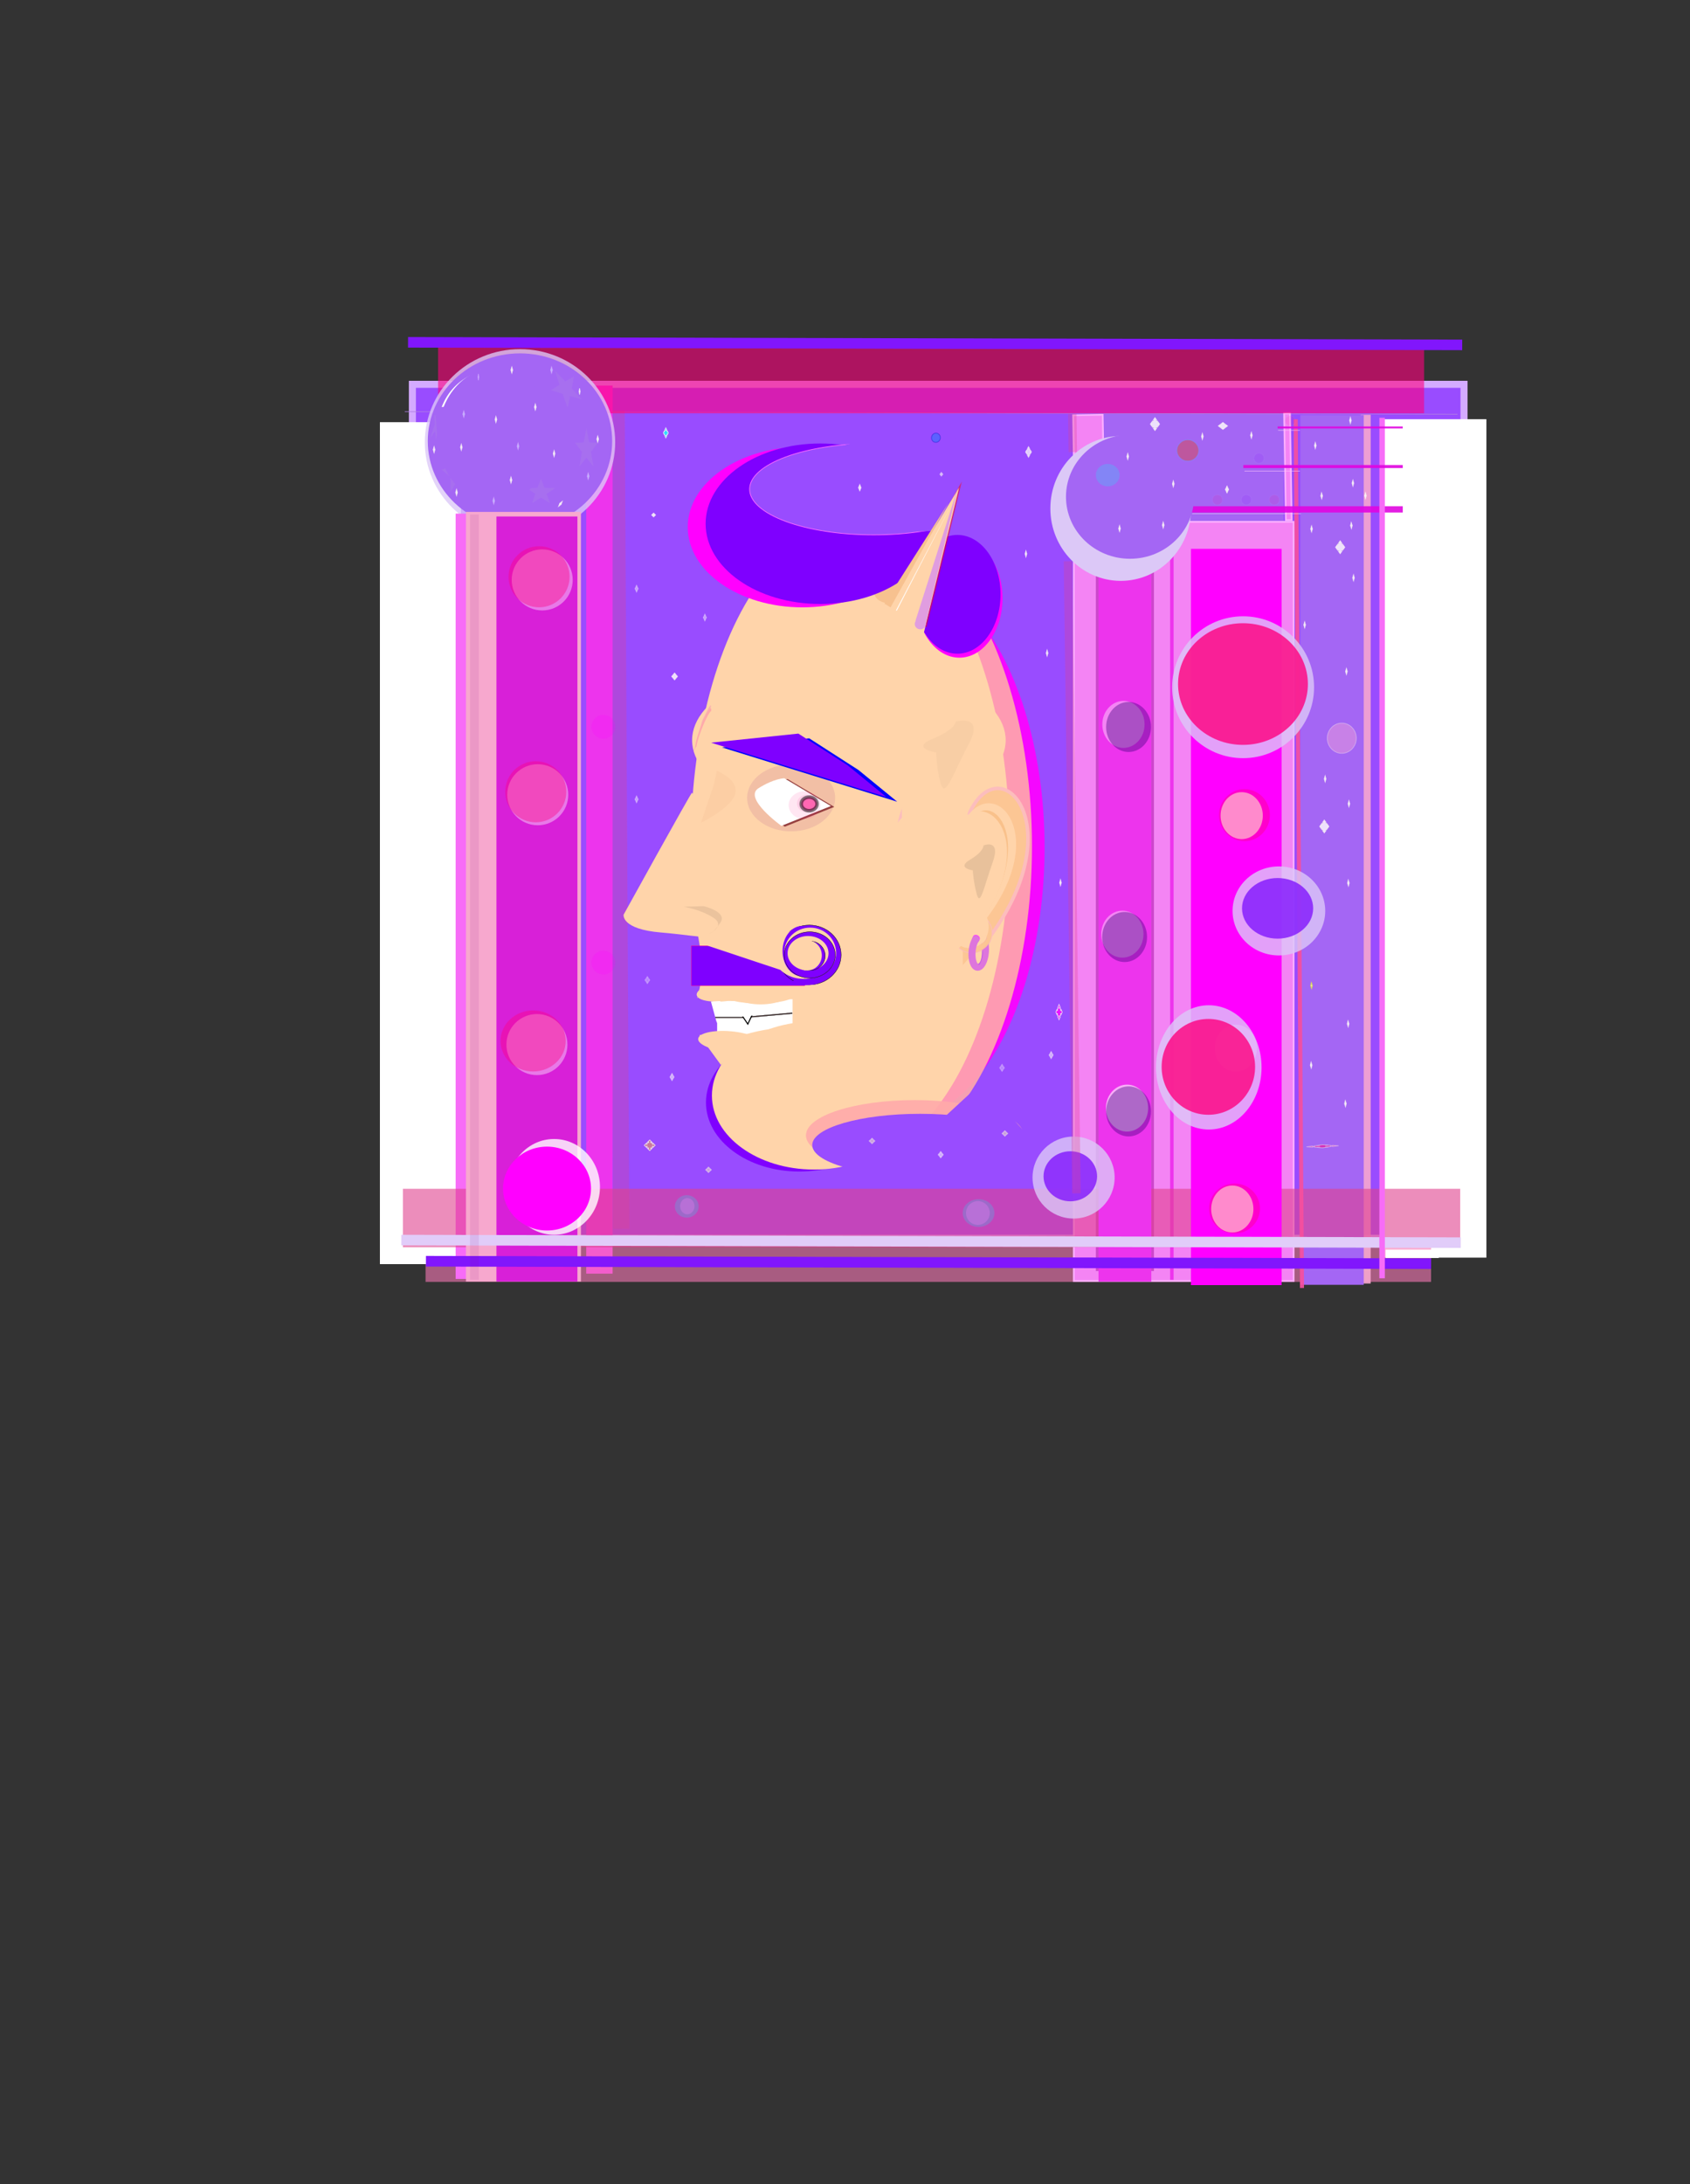 <svg width="480" height="620" xmlns="http://www.w3.org/2000/svg" xmlns:svg="http://www.w3.org/2000/svg">
 <rect width="100%" height="100%" fill="#333333" stroke="none"/>
 <!-- Created with SVG-edit - http://svg-edit.googlecode.com/ -->
 <g stroke="null">
  <title>Layer 1</title>
  <rect stroke="#d4aaff" fill="#994cff" stroke-width="2" stroke-dasharray="null" stroke-linejoin="null" stroke-linecap="null" x="117.128" y="109.099" width="298.688" height="242.405" id="svg_6"/>
  <rect fill="#a466f4" stroke-width="0" stroke-dasharray="null" stroke-linejoin="null" stroke-linecap="null" x="313.547" y="117.438" width="51.047" height="30.797" id="svg_123" stroke="#000000"/>
  <rect stroke="#fbafff" transform="rotate(89.066 309.138,126.202) " id="svg_180" fill="#f484f4" stroke-width="0.5" stroke-dasharray="null" stroke-linejoin="null" stroke-linecap="null" x="300.744" y="122.006" width="16.789" height="8.392"/>
  <rect stroke="#000000" fill="#af7fe2" stroke-width="0" stroke-dasharray="null" stroke-linejoin="null" stroke-linecap="null" x="264.375" y="-32.27" width="0.188" height="298.99" transform="rotate(90.139 264.469,117.224) " id="svg_51"/>
  <rect stroke="#000000" transform="rotate(-90.317 175.813,232.666) " opacity="0.3" height="4.568" width="232.286" y="230.382" x="59.67" stroke-linecap="null" stroke-linejoin="null" stroke-dasharray="null" stroke-width="0" fill="#e0418e" id="svg_111"/>
  <rect stroke="#000000" id="svg_183" fill="#ed34ed" stroke-width="0" stroke-dasharray="null" stroke-linejoin="null" stroke-linecap="null" x="166.5" y="109.467" width="7.5" height="252.083"/>
  <rect stroke="#fbafff" id="svg_181" transform="rotate(89.066 365.796,132.484) " fill="#f484f4" stroke-width="0.5" stroke-dasharray="null" stroke-linejoin="null" stroke-linecap="null" x="350.642" y="131.658" width="30.308" height="1.65"/>
  <rect fill="#ffffff" stroke-width="0" stroke-dasharray="null" stroke-linejoin="null" stroke-linecap="null" x="392" y="119" width="30.172" height="238" id="svg_211" stroke="#f9f2f2"/>
  <rect stroke="#000000" opacity="0.6" id="svg_74" height="18.667" width="280.042" y="98.667" x="124.432" stroke-linecap="null" stroke-linejoin="null" stroke-dasharray="null" stroke-width="0" fill="#ff007f"/>
  <rect id="svg_206" opacity="0.6" height="12.104" width="285.59" y="351.792" x="120.87" stroke-linecap="null" stroke-linejoin="null" stroke-dasharray="null" stroke-width="0" fill="#f779b6" stroke="#000000"/>
  <rect stroke="#000000" opacity="0.9" id="svg_144" fill="#f7a8ce" stroke-width="0" stroke-dasharray="null" stroke-linejoin="null" stroke-linecap="null" x="386.467" y="117.749" width="2.842" height="246.61"/>
  <ellipse stroke="#000000" id="svg_13" opacity="0.9" ry="78.153" rx="42.343" cy="240.585" cx="254.346" stroke-width="0" fill="#ff00ff"/>
  <rect stroke="#fbafff" fill="#f484f4" stroke-width="0.5" stroke-dasharray="null" stroke-linejoin="null" stroke-linecap="null" x="305" y="148.133" width="62.417" height="215.5" id="svg_48"/>
  <rect stroke="#000000" id="svg_57" fill="#ed34ed" stroke-width="0" stroke-dasharray="null" stroke-linejoin="null" stroke-linecap="null" x="332.333" y="148.717" width="1" height="214.583"/>
  <rect stroke="#000000" opacity="0.1" id="svg_16" fill="#7f007f" stroke-width="0" stroke-dasharray="null" stroke-linejoin="null" stroke-linecap="null" x="371.25" y="145.3" width="2.5" height="217.25"/>
  <rect stroke="#000000" fill="#a466f4" stroke-width="0" stroke-dasharray="null" stroke-linejoin="null" stroke-linecap="null" x="369.333" y="117.821" width="18" height="246.896" id="svg_44"/>
  <rect fill="#ffffff" stroke-width="0" stroke-dasharray="null" stroke-linejoin="null" stroke-linecap="null" x="107.903" y="119.845" width="23" height="239" id="svg_210" stroke="#f9f2f2"/>
  <ellipse stroke="#000000" ry="26.43" rx="27.034" id="svg_60" cy="125.541" cx="147.694" opacity="0.8" stroke-linecap="null" stroke-linejoin="null" stroke-dasharray="null" stroke-width="0" fill="#dcc8f7"/>
  <rect stroke="#000000" fill="#f76cf7" stroke-width="0" stroke-dasharray="null" stroke-linejoin="null" stroke-linecap="null" x="129.417" y="145.8" width="16.833" height="217.25" id="svg_49"/>
  <ellipse stroke="#000000" id="svg_61" ry="24.893" rx="26.188" cy="125.202" cx="147.685" stroke-linecap="null" stroke-linejoin="null" stroke-dasharray="null" stroke-width="0" fill="#a466f4"/>
  <rect stroke="#000000" fill="#cc47cc" stroke-width="0" stroke-dasharray="null" stroke-linejoin="null" stroke-linecap="null" x="311.25" y="155.967" width="16.5" height="204.833" id="svg_73"/>
  <rect id="svg_107" stroke="#000000" opacity="0.6" height="16.604" width="300.292" y="337.457" x="114.445" stroke-linecap="null" stroke-linejoin="null" stroke-dasharray="null" stroke-width="0" fill="#e0418e"/>
  <rect stroke="#000000" fill="#ed34ed" stroke-width="0" stroke-dasharray="null" stroke-linejoin="null" stroke-linecap="null" x="312" y="156.717" width="15" height="207.083" id="svg_43"/>
  <rect stroke="#000000" fill="#ff00ff" stroke-width="0" stroke-dasharray="null" stroke-linejoin="null" stroke-linecap="null" x="338.25" y="155.8" width="25.75" height="209" id="svg_42"/>
  <ellipse stroke="#000000" opacity="0.9" id="svg_126" ry="89.778" rx="47.003" cy="240.234" cx="246.105" stroke-width="0" fill="#ffaaaa"/>
  <rect stroke="#000000" fill="#f7a8ce" stroke-width="0" stroke-dasharray="null" stroke-linejoin="null" stroke-linecap="null" x="132.346" y="145.315" width="32.654" height="218.485" id="svg_46"/>
  <ellipse stroke="#000000" ry="89.778" rx="45.226" id="svg_1" cy="239.056" cx="241.473" stroke-width="0" fill="#ffd4aa"/>
  <rect stroke="#000000" id="svg_14" height="17" width="21.427" y="283.653" x="203.682" stroke-linecap="null" stroke-linejoin="null" stroke-dasharray="null" stroke-width="0" fill="#ffffff"/>
  <path stroke="#000000" id="svg_8" d="m225.016,275.493c0,0 3.797,5.062 6.328,4.43c2.531,-0.633 7.277,0 7.226,-0.22c-0.052,-0.22 5.43,-4.21 5.379,-4.43" opacity="0.5" stroke-linecap="null" stroke-linejoin="null" stroke-dasharray="null" stroke-width="0" fill="#ffd4aa"/>
  <path stroke="#000000" fill="#ffd4aa" stroke-width="0" stroke-dasharray="null" stroke-linejoin="null" stroke-linecap="null" d="m198.419,259.3c0,0 3.56,13.544 1.78,16.731c-1.78,3.187 -1.78,7.967 -2.195,7.188c-0.415,-0.779 11.095,1.576 10.679,0.797" id="svg_4"/>
  <path stroke="#000000" fill="#ffd4aa" stroke-width="0" stroke-dasharray="null" stroke-linejoin="null" stroke-linecap="null" d="m200.45,292.976c0,0 5.019,13.544 2.51,16.731c-2.51,3.187 -2.51,7.967 -3.095,7.188c-0.586,-0.779 15.643,1.576 15.057,0.797" id="svg_5" transform="rotate(174.209 207.393,305.414) "/>
  <ellipse stroke="#000000" id="svg_22" fill="#7f00ff" stroke-width="0" stroke-dasharray="null" stroke-linejoin="null" stroke-linecap="null" cx="226.981" cy="312.969" rx="26.469" ry="19.594"/>
  <ellipse stroke="#000000" fill="#ffd4aa" stroke-width="0" stroke-dasharray="null" stroke-linejoin="null" stroke-linecap="null" cx="231.2" cy="311" id="svg_10" rx="29" ry="21"/>
  <ellipse stroke="#000000" id="svg_7" ry="22.125" rx="44.531" cy="210.136" cx="241.107" stroke-width="0" fill="#ffd4aa"/>
  <ellipse stroke="#000000" fill="#7f007f" stroke-width="0" stroke-dasharray="null" stroke-linejoin="null" stroke-linecap="null" cx="224.7" cy="226.5" id="svg_11" rx="12.5" ry="9.5" opacity="0.1"/>
  <path stroke="#000000" id="svg_134" fill="#964040" stroke-width="0" stroke-dasharray="null" stroke-linejoin="null" stroke-linecap="null" d="m223.715,221.163l13.237,7.887l-14.062,5.625c0,0 -10.987,-7.887 -6.487,-10.7c4.5,-2.812 7.312,-2.812 7.312,-2.812z"/>
  <path stroke="#000000" fill="#ffffff" stroke-width="0" stroke-dasharray="null" stroke-linejoin="null" stroke-linecap="null" d="m222.763,220.925l13.237,7.887l-14.062,5.625c0,0 -10.987,-7.887 -6.487,-10.7c4.5,-2.812 7.312,-2.812 7.312,-2.812z" id="svg_3"/>
  <path stroke="#000000" id="svg_79" fill="#0000ff" stroke-width="0" stroke-dasharray="null" stroke-linejoin="null" stroke-linecap="null" d="m205.033,212.158l24.8,-2.571l14,9l11,9l-49.8,-15.429z"/>
  <path stroke="#000000" fill="#7f00ff" stroke-width="0" stroke-dasharray="null" stroke-linejoin="null" stroke-linecap="null" d="m201.953,210.819l24.8,-2.571l14,9l11,9l-49.8,-15.429z" id="svg_12"/>
  <ellipse stroke="#000000" ry="2" id="svg_23" cy="225.8" cx="222.2" stroke-linecap="null" stroke-linejoin="null" stroke-dasharray="null" stroke-width="0" fill="#000000"/>
  <ellipse stroke="#000000" ry="2.373" rx="10.085" id="svg_24" cy="282.47" cx="215.516" stroke-linecap="null" stroke-linejoin="null" stroke-dasharray="null" stroke-width="0" fill="#ffd4aa"/>
  <ellipse stroke="#000000" transform="rotate(-12.225 215.754,295.047) " id="svg_25" ry="2.373" rx="10.085" cy="295.047" cx="215.754" stroke-linecap="null" stroke-linejoin="null" stroke-dasharray="null" stroke-width="0" fill="#ffd4aa"/>
  <ellipse stroke="#000000" id="svg_26" transform="rotate(-8.137 206.824,281.181) " ry="2.924" rx="9.035" cy="281.181" cx="206.824" stroke-linecap="null" stroke-linejoin="null" stroke-dasharray="null" stroke-width="0" fill="#ffd4aa"/>
  <ellipse stroke="#000000" id="svg_27" transform="rotate(4.892 207.298,295.657) " ry="2.924" rx="9.035" cy="295.657" cx="207.298" stroke-linecap="null" stroke-linejoin="null" stroke-dasharray="null" stroke-width="0" fill="#ffd4aa"/>
  <path stroke="#000000" fill="#ffd4aa" stroke-width="0" stroke-dasharray="null" stroke-linejoin="null" stroke-linecap="null" d="m177.122,259.645c0,0 -0.786,4.113 10.616,5.062c11.403,0.949 23.985,3.797 20.446,-1.582c-3.539,-5.379 -6.291,-9.809 -7.471,-20.883c-1.18,-11.074 -3.932,-17.086 -4.153,-17.242c-0.221,-0.156 -19.439,34.645 -19.439,34.645z" id="svg_2"/>
  <ellipse stroke="#000000" opacity="0.9" id="svg_127" ry="10.006" rx="30.917" cy="322.288" cx="259.828" stroke-linecap="null" stroke-linejoin="null" stroke-dasharray="null" stroke-width="0" fill="#ffaaaa"/>
  <ellipse stroke="#000000" id="svg_59" ry="8.863" rx="30.649" cy="325.038" cx="261.346" stroke-linecap="null" stroke-linejoin="null" stroke-dasharray="null" stroke-width="0" fill="#994cff"/>
  <ellipse stroke="#000000" id="svg_64" ry="3.81" rx="8.678" cy="281.302" cx="216.042" stroke-linecap="null" stroke-linejoin="null" stroke-dasharray="null" stroke-width="0" fill="#ffd4aa"/>
  <polygon stroke="null" fill="#7f007f" id="svg_70"/>
  <polygon stroke="null" fill="#7f007f" id="svg_71"/>
  <rect stroke="#ff007f" id="svg_91" height="11.288" width="32.171" y="268.49" x="196.386" stroke-linecap="null" stroke-linejoin="null" stroke-dasharray="null" stroke-width="0.1" fill="#7f00ff"/>
  <path stroke="#000000" transform="rotate(-98.007 214.359,265.68) " id="svg_92" d="m199.058,281.088l15.302,-30.817l15.302,30.817l-30.603,0z" stroke-linecap="null" stroke-linejoin="null" stroke-dasharray="null" stroke-width="0" fill="#ffd4aa"/>
  <ellipse stroke="#000000" opacity="0.1" ry="3.951" rx="4.515" id="svg_94" cy="228.567" cx="228.504" stroke-linecap="null" stroke-linejoin="null" stroke-dasharray="null" stroke-width="0" fill="#ff007f"/>
  <ellipse stroke="#000000" ry="8.466" rx="9.031" id="svg_95" cy="271.074" cx="229.862" stroke-linecap="null" stroke-linejoin="null" stroke-dasharray="null" stroke-width="0.1" fill="#7f00ff"/>
  <ellipse stroke="#000000" id="svg_96" ry="7.157" rx="8.554" cy="270.717" cx="228.196" stroke-linecap="null" stroke-linejoin="null" stroke-dasharray="null" stroke-width="0" fill="#ffd4aa"/>
  <ellipse stroke="#000000" id="svg_97" ry="7.157" rx="5.578" cy="270.003" cx="227.839" stroke-linecap="null" stroke-linejoin="null" stroke-dasharray="null" stroke-width="0" fill="#7f00ff"/>
  <ellipse stroke="#000000" id="svg_98" ry="7.037" rx="6.292" cy="270.598" cx="229.743" stroke-linecap="null" stroke-linejoin="null" stroke-dasharray="null" stroke-width="0" fill="#ffd4aa"/>
  <ellipse stroke="#000000" id="svg_99" ry="7.157" rx="7.364" cy="270.479" cx="230.101" stroke-linecap="null" stroke-linejoin="null" stroke-dasharray="null" stroke-width="0" fill="#ffd4aa"/>
  <ellipse stroke="#000000" id="svg_100" ry="6.561" rx="7.245" cy="271.074" cx="229.982" stroke-linecap="null" stroke-linejoin="null" stroke-dasharray="null" stroke-width="0.1" fill="#7f00ff"/>
  <ellipse stroke="#000000" id="svg_101" ry="4.894" rx="5.816" cy="270.598" cx="229.505" stroke-linecap="null" stroke-linejoin="null" stroke-dasharray="null" stroke-width="0" fill="#ffd4aa"/>
  <ellipse stroke="#000000" id="svg_102" ry="4.18" rx="4.387" cy="271.312" cx="229.982" stroke-linecap="null" stroke-linejoin="null" stroke-dasharray="null" stroke-width="0.1" fill="#7f00ff"/>
  <ellipse stroke="#000000" id="svg_103" ry="4.299" rx="4.149" cy="271.193" cx="229.267" stroke-linecap="null" stroke-linejoin="null" stroke-dasharray="null" stroke-width="0" fill="#ffd4aa"/>
  <ellipse stroke="#000000" id="svg_105" opacity="0.1" ry="2.522" rx="2.848" cy="228.091" cx="229.219" stroke-linecap="null" stroke-linejoin="null" stroke-dasharray="null" stroke-width="0" fill="#ff007f"/>
  <ellipse stroke="#000000" id="svg_106" opacity="0.5" ry="1.927" rx="2.253" cy="228.21" cx="229.814" stroke-linecap="null" stroke-linejoin="null" stroke-dasharray="null" fill="#ff007f"/>
  <ellipse stroke="#000000" ry="0.737" rx="4.152" id="svg_118" cy="278.942" cx="228.23" stroke-linecap="null" stroke-linejoin="null" stroke-dasharray="null" stroke-width="0" fill="#7f00ff"/>
  <ellipse stroke="#000000" ry="3.293" rx="4.032" id="svg_136" cy="167.882" cx="252.238" stroke-linecap="null" stroke-linejoin="null" stroke-dasharray="null" stroke-width="0" fill="#f7c18f"/>
  <ellipse stroke="#000000" id="svg_129" fill="#ff00ff" stroke-width="0" stroke-dasharray="null" stroke-linejoin="null" stroke-linecap="null" cx="227.904" cy="149.626" rx="32.568" ry="22.784"/>
  <ellipse stroke="#000000" id="svg_119" fill="#7f00ff" stroke-width="0" stroke-dasharray="null" stroke-linejoin="null" stroke-linecap="null" cx="232.984" cy="148.674" rx="32.568" ry="22.784"/>
  <ellipse stroke="#ff6dff" id="svg_120" fill="#994cff" stroke-width="0.2" stroke-dasharray="null" stroke-linejoin="null" stroke-linecap="null" cx="248.146" cy="138.863" rx="35.243" ry="12.973"/>
  <ellipse stroke="#000000" id="svg_130" fill="#ff00ff" stroke-width="0" stroke-dasharray="null" stroke-linejoin="null" stroke-linecap="null" cx="272.492" cy="169.839" rx="12.249" ry="16.858"/>
  <ellipse stroke="#000000" id="svg_122" fill="#7f00ff" stroke-width="0" stroke-dasharray="null" stroke-linejoin="null" stroke-linecap="null" cx="271.928" cy="168.71" rx="12.249" ry="16.858"/>
  <ellipse stroke="#7f007f" id="svg_216" fill="#994cff" stroke-width="0" stroke-dasharray="null" stroke-linejoin="null" stroke-linecap="null" cx="260.146" cy="137.363" rx="35.243" ry="13.473"/>
  <path stroke="#000000" opacity="0.5" id="svg_131" transform="rotate(21.296 265.518,156.325) " d="m259.823,177.401l5.695,-42.151l5.695,42.151l-11.39,0l-0,0z" stroke-linecap="null" stroke-linejoin="null" stroke-dasharray="null" stroke-width="0" fill="#ff0000"/>
  <path stroke="#000000" transform="rotate(22.459 262.495,162.363) " id="svg_117" d="m254.445,188.3l8.05,-51.875l8.05,51.875l-16.101,0z" stroke-linecap="null" stroke-linejoin="null" stroke-dasharray="null" stroke-width="0" fill="#ffd4aa"/>
  <ellipse stroke="#000000" id="svg_145" ry="1.513" rx="1.578" cy="177.137" cx="261.392" stroke-linecap="null" stroke-linejoin="null" stroke-dasharray="null" stroke-width="0" fill="#e09de0"/>
  <path stroke="#000000" transform="rotate(15.479 266.759,157.575) " id="svg_132" d="m265.236,177.337l1.524,-39.523l1.524,39.523l-3.047,0l0,0z" stroke-linecap="null" stroke-linejoin="null" stroke-dasharray="null" stroke-width="0" fill="#e09de0"/>
  <path stroke="#000000" id="svg_135" transform="rotate(30.759 260.704,157.362) " d="m259.679,174.255l1.024,-33.785l1.024,33.785l-2.049,0l0,0l-0,0z" stroke-linecap="null" stroke-linejoin="null" stroke-dasharray="null" stroke-width="0" fill="#f7c18f"/>
  <ellipse stroke="#000000" fill="#ffaaaa" stroke-width="0" stroke-dasharray="null" stroke-linejoin="null" stroke-linecap="null" opacity="0.5" cx="281.316" cy="262.647" id="svg_15" ry="8.438"/>
  <path stroke="#ef7373" fill="#ffd4aa" stroke-width="0" stroke-dasharray="null" stroke-linejoin="null" stroke-linecap="null" d="m265.418,252.343l6.024,-38.763l6.024,38.763l-12.049,0l-0,0z" id="svg_17" transform="rotate(9.013 271.443,232.961) "/>
  <rect stroke="#000000" fill="#994cff" stroke-width="0" stroke-dasharray="null" stroke-linejoin="null" stroke-linecap="null" x="269.978" y="312.863" width="20.399" height="14.192" id="svg_20" transform="rotate(47.324 280.178,319.959) "/>
  <path stroke="#000000" fill="#f9b1b1" stroke-width="0" stroke-dasharray="null" stroke-linejoin="null" stroke-linecap="null" d="m197.766,206.209l8.714,0.777l-9.258,0.554c0,0 -7.233,-0.777 -4.271,-1.054c2.962,-0.277 4.814,-0.277 4.814,-0.277l0,-0z" id="svg_21" transform="rotate(109.004 199.36,206.875) "/>
  <rect fill="#3f2c2c" stroke-width="0.05" stroke-dasharray="null" stroke-linejoin="null" stroke-linecap="null" x="211.082" y="288.085" width="13.96" height="0.289" id="svg_31" transform="rotate(-5.08 218.062,288.23) " stroke="#000000"/>
  <path stroke="#000000" fill="#ffffff" stroke-width="0.3" stroke-dasharray="null" stroke-linejoin="null" stroke-linecap="null" d="m210.791,290.709l1.502,-2.628l1.502,2.628l-3.003,0l-0,0z" id="svg_30" transform="rotate(175.664 212.293,289.395) "/>
  <rect stroke="#000000" fill="#d820d8" stroke-width="0" stroke-dasharray="null" stroke-linejoin="null" stroke-linecap="null" x="141" y="146.612" width="23" height="217.188" id="svg_38"/>
  <ellipse stroke="#000000" id="svg_55" ry="6.667" rx="6" cy="343.2" cx="350" opacity="0.9" stroke-linecap="null" stroke-linejoin="null" stroke-dasharray="null" stroke-width="0" fill="#ffffff"/>
  <ellipse stroke="#000000" id="svg_90" ry="13.594" rx="13.031" cy="336.919" cx="157.374" opacity="0.8" stroke-linecap="null" stroke-linejoin="null" stroke-dasharray="null" stroke-width="0" fill="#ffffff"/>
  <ellipse stroke="#000000" id="svg_89" ry="11.906" rx="12.492" cy="337.398" cx="155.366" stroke-linecap="null" stroke-linejoin="null" stroke-dasharray="null" stroke-width="0" fill="#ff00ff"/>
  <rect transform="rotate(-0.414 368.903,242.319) " stroke="#000000" id="svg_176" opacity="0.9" fill="#f74f9d" stroke-width="0" stroke-dasharray="null" stroke-linejoin="null" stroke-linecap="null" x="368.326" y="119.015" width="1.154" height="246.61"/>
  <rect fill="#e1ccf9" stroke-width="0" stroke-dasharray="null" stroke-linejoin="null" stroke-linecap="null" x="262.925" y="201.939" width="3" height="300.889" id="svg_39" transform="rotate(90.139 264.425,352.383) " stroke="#000000"/>
  <rect fill="#8116fc" stroke-width="0" stroke-dasharray="null" stroke-linejoin="null" stroke-linecap="null" x="262.218" y="215.627" width="3.015" height="285.49" transform="rotate(90.139 263.725,358.372) " id="svg_40" stroke="#000000"/>
  <rect stroke="#f9f2f2" id="svg_147" height="1.78" width="61.501" y="143.706" x="336.921" opacity="0.9" stroke-linecap="null" stroke-linejoin="null" stroke-dasharray="null" stroke-width="0" fill="#e006e0"/>
  <ellipse stroke="#000000" ry="20.555" rx="19.992" cy="144.333" cx="318.319" stroke-linecap="null" stroke-linejoin="null" stroke-dasharray="null" stroke-width="0" fill="#dcc8f7" id="svg_66"/>
  <ellipse stroke="#000000" ry="17.602" rx="18.188" cy="141.015" cx="320.952" stroke-linecap="null" stroke-linejoin="null" stroke-dasharray="null" stroke-width="0" fill="#a466f4" id="svg_67"/>
  <ellipse stroke="#000000" ry="20.138" rx="20.159" cy="195.083" cx="353.069" opacity="0.8" stroke-linecap="null" stroke-linejoin="null" stroke-dasharray="null" stroke-width="0" fill="#dcc8f7" id="svg_63"/>
  <ellipse stroke="#000000" ry="17.268" rx="18.438" cy="194.182" cx="353.035" opacity="0.8" stroke-linecap="null" stroke-linejoin="null" stroke-dasharray="null" stroke-width="0" fill="#ff007f" id="svg_65"/>
  <rect fill="#f76cf7" stroke-width="0" stroke-dasharray="null" stroke-linejoin="null" stroke-linecap="null" x="391.77" y="118.607" width="1.563" height="244.25" id="svg_50" stroke="#000000"/>
  <ellipse stroke="#000000" ry="12.638" rx="13.159" cy="258.583" cx="363.236" opacity="0.8" stroke-linecap="null" stroke-linejoin="null" stroke-dasharray="null" stroke-width="0" fill="#dcc8f7" id="svg_37"/>
  <rect stroke="#000000" id="svg_18" opacity="0.1" fill="#7f007f" stroke-width="0" stroke-dasharray="null" stroke-linejoin="null" stroke-linecap="null" x="133.5" y="146.05" width="2.5" height="217.25"/>
  <ellipse stroke="#000000" ry="8.667" rx="8.667" cy="164.617" cx="154" opacity="0.4" stroke-linecap="null" stroke-linejoin="null" stroke-dasharray="null" stroke-width="0" fill="#ffffff" id="svg_68"/>
  <ellipse stroke="#000000" ry="8.667" rx="8.667" id="svg_28" cy="163.726" cx="153.109" opacity="0.4" stroke-linecap="null" stroke-linejoin="null" stroke-dasharray="null" stroke-width="0" fill="#ff007f"/>
  <ellipse stroke="#000000" ry="8.667" rx="8.667" cy="225.601" cx="152.734" opacity="0.4" stroke-linecap="null" stroke-linejoin="null" stroke-dasharray="null" stroke-width="0" fill="#ffffff" id="svg_69"/>
  <ellipse stroke="#000000" id="svg_35" ry="8.667" rx="8.667" cy="224.757" cx="152.172" opacity="0.4" stroke-linecap="null" stroke-linejoin="null" stroke-dasharray="null" stroke-width="0" fill="#ff007f"/>
  <ellipse stroke="#000000" id="svg_45" ry="6.667" rx="6" cy="205.637" cx="319.083" opacity="0.4" stroke-linecap="null" stroke-linejoin="null" stroke-dasharray="null" stroke-width="0" fill="#ffffff"/>
  <ellipse stroke="#000000" id="svg_47" ry="6.667" rx="6" cy="231.533" cx="352.667" opacity="0.9" stroke-linecap="null" stroke-linejoin="null" stroke-dasharray="null" stroke-width="0" fill="#ffffff"/>
  <ellipse stroke="#000000" id="svg_52" ry="6.667" rx="6" cy="265.179" cx="318.771" opacity="0.4" stroke-linecap="null" stroke-linejoin="null" stroke-dasharray="null" stroke-width="0" fill="#ffffff"/>
  <ellipse stroke="#000000" id="svg_53" ry="6.667" rx="6" cy="297.533" cx="351" opacity="0.4" stroke-linecap="null" stroke-linejoin="null" stroke-dasharray="null" stroke-width="0" fill="#ffffff"/>
  <ellipse stroke="#000000" id="svg_54" ry="6.667" rx="6" cy="314.554" cx="320.104" opacity="0.6" stroke-linecap="null" stroke-linejoin="null" stroke-dasharray="null" stroke-width="0" fill="#ffffff"/>
  <rect stroke="#000000" id="svg_58" fill="#8116fc" stroke-width="0" stroke-dasharray="null" stroke-linejoin="null" stroke-linecap="null" x="264.098" y="-52.169" width="2.999" height="299.411" transform="rotate(90.139 265.598,97.537) "/>
  <ellipse stroke="#000000" ry="8.667" rx="8.667" cy="296.523" cx="152.5" opacity="0.4" stroke-linecap="null" stroke-linejoin="null" stroke-dasharray="null" stroke-width="0" fill="#ffffff" id="svg_72"/>
  <ellipse stroke="#000000" id="svg_34" ry="8.667" rx="9.25" cy="295.492" cx="151.422" opacity="0.4" stroke-linecap="null" stroke-linejoin="null" stroke-dasharray="null" stroke-width="0" fill="#ff007f"/>
  <ellipse stroke="#000000" ry="8.602" rx="10.104" cy="257.848" cx="362.869" opacity="0.8" stroke-linecap="null" stroke-linejoin="null" stroke-dasharray="null" stroke-width="0" fill="#8116fc" id="svg_62"/>
  <ellipse stroke="#000000" ry="17.638" rx="14.992" cy="302.999" cx="343.319" opacity="0.8" stroke-linecap="null" stroke-linejoin="null" stroke-dasharray="null" stroke-width="0" fill="#dcc8f7" id="svg_33"/>
  <ellipse stroke="#000000" ry="13.602" rx="13.271" cy="302.848" cx="343.202" opacity="0.8" stroke-linecap="null" stroke-linejoin="null" stroke-dasharray="null" stroke-width="0" fill="#ff007f" id="svg_36"/>
  <polygon stroke="#000000" transform="rotate(-10.908 129.089,133.879) " opacity="0.1" stroke-width="0" points="129.089,128.445 129.956,132.508 132.596,132.596 130.492,135.195 131.256,139.312 129.089,136.855 126.922,139.312 127.687,135.195 125.583,132.596 128.222,132.508 129.089,128.445 129.956,132.508 " fill="#bfbfbf" id="svg_75"/>
  <ellipse stroke="#000000" id="svg_80" ry="7.104" rx="6.375" cy="315.491" cx="320.542" opacity="0.4" stroke-linecap="null" stroke-linejoin="null" stroke-dasharray="null" stroke-width="0" fill="#3f007f"/>
  <ellipse stroke="#000000" id="svg_41" ry="11.638" rx="11.659" cy="334.27" cx="304.923" opacity="0.8" stroke-linecap="null" stroke-linejoin="null" stroke-dasharray="null" stroke-width="0" fill="#dcc8f7"/>
  <ellipse stroke="#000000" id="svg_76" ry="7.102" rx="7.604" cy="333.911" cx="303.994" opacity="0.8" stroke-linecap="null" stroke-linejoin="null" stroke-dasharray="null" stroke-width="0" fill="#8116fc"/>
  <ellipse stroke="#000000" id="svg_77" ry="7.385" rx="7.219" cy="231.398" cx="353.448" opacity="0.4" stroke-linecap="null" stroke-linejoin="null" stroke-dasharray="null" stroke-width="0" fill="#ff007f"/>
  <ellipse stroke="#000000" id="svg_78" ry="7.104" rx="7.219" cy="343.054" cx="350.635" opacity="0.4" stroke-linecap="null" stroke-linejoin="null" stroke-dasharray="null" stroke-width="0" fill="#ff007f"/>
  <ellipse stroke="#000000" id="svg_81" ry="7.104" rx="6.375" cy="265.991" cx="319.417" opacity="0.4" stroke-linecap="null" stroke-linejoin="null" stroke-dasharray="null" stroke-width="0" fill="#3f007f"/>
  <ellipse stroke="#000000" id="svg_82" ry="7.104" rx="6.375" cy="206.366" cx="320.542" opacity="0.4" stroke-linecap="null" stroke-linejoin="null" stroke-dasharray="null" stroke-width="0" fill="#3f007f"/>
  <ellipse stroke="#f9f2f2" id="svg_83" ry="4.292" rx="4.125" cy="209.554" cx="381.104" opacity="0.4" stroke-linecap="null" stroke-linejoin="null" stroke-dasharray="null" stroke-width="0.2" fill="#ffaad4"/>
  <path stroke="#000000" transform="rotate(176.757 203.431,287.341) " id="svg_85" d="m202.096,290.456l1.335,-6.229l1.335,6.229l-2.67,0l0,0z" stroke-linecap="null" stroke-linejoin="null" stroke-dasharray="null" stroke-width="0" fill="#ffffff"/>
  <rect stroke="#000000" fill="#3f2c2c" stroke-width="0.05" stroke-dasharray="null" stroke-linejoin="null" stroke-linecap="null" x="203.173" y="288.722" width="7.784" height="0.243" id="svg_29"/>
  <ellipse stroke="#000000" transform="rotate(21.176 199.783,206.553) " ry="5.877" rx="0.783" id="svg_86" cy="206.553" cx="199.783" stroke-linecap="null" stroke-linejoin="null" stroke-dasharray="null" stroke-width="0" fill="#ffaaaa"/>
  <ellipse stroke="#000000" id="svg_87" transform="rotate(21.176 200.021,207.265) " ry="5.877" rx="0.783" cy="207.265" cx="200.021" stroke-linecap="null" stroke-linejoin="null" stroke-dasharray="null" stroke-width="0" fill="#ffd4aa"/>
  <path stroke="#000000" id="svg_88" transform="rotate(27.517 262.729,157.694) " d="m262.604,175.317l0.125,-35.247l0.125,35.247l-0.249,0l0,0z" stroke-linecap="null" stroke-linejoin="null" stroke-dasharray="null" stroke-width="0" fill="#ffffff"/>
  <ellipse stroke="#000000" ry="3.188" rx="3.375" id="svg_93" cy="342.461" cx="195.059" opacity="0.2" stroke-linecap="null" stroke-linejoin="null" stroke-dasharray="null" stroke-width="0" fill="#00ffff"/>
  <ellipse stroke="#000000" id="svg_115" ry="3.938" rx="4.5" cy="344.348" cx="277.934" opacity="0.2" stroke-linecap="null" stroke-linejoin="null" stroke-dasharray="null" stroke-width="0" fill="#00ffff"/>
  <ellipse stroke="#000000" id="svg_109" ry="3.375" rx="3.375" cy="344.336" cx="277.746" opacity="0.3" stroke-linecap="null" stroke-linejoin="null" stroke-dasharray="null" stroke-width="0" fill="#f780f7"/>
  <ellipse stroke="#000000" id="svg_110" ry="2.309" rx="2.033" cy="342.402" cx="195.217" opacity="0.3" stroke-linecap="null" stroke-linejoin="null" stroke-dasharray="null" stroke-width="0" fill="#f47ff4"/>
  <ellipse stroke="#000000" id="svg_124" ry="4.979" rx="5.156" cy="192.7" cx="121.927" opacity="0.4" stroke-linecap="null" stroke-linejoin="null" stroke-dasharray="null" stroke-width="0" fill="#ffffff"/>
  <ellipse stroke="#000000" id="svg_125" ry="3.375" rx="3.375" cy="273.25" cx="171.375" opacity="0.2" stroke-linecap="null" stroke-linejoin="null" stroke-dasharray="null" stroke-width="0" fill="#ff00ff"/>
  <ellipse stroke="#000000" id="svg_128" ry="3.375" rx="3.375" cy="206.313" cx="171.375" opacity="0.2" stroke-linecap="null" stroke-linejoin="null" stroke-dasharray="null" stroke-width="0" fill="#ff00ff"/>
  <ellipse id="svg_138" ry="3.188" rx="3.375" cy="134.875" cx="314.625" opacity="0.2" stroke-linecap="null" stroke-linejoin="null" stroke-dasharray="null" stroke-width="0" fill="#00ffff" stroke="#000000"/>
  <ellipse stroke="#000000" id="svg_140" ry="4.979" rx="4.594" cy="259.554" cx="123.302" opacity="0.4" stroke-linecap="null" stroke-linejoin="null" stroke-dasharray="null" stroke-width="0" fill="#ffffff"/>
  <ellipse stroke="#000000" id="svg_143" ry="4.979" rx="4.594" cy="328.741" cx="122.74" opacity="0.4" stroke-linecap="null" stroke-linejoin="null" stroke-dasharray="null" stroke-width="0" fill="#ffffff"/>
  <ellipse stroke="#8585f7" ry="3.026" rx="3.115" id="svg_146" cy="127.866" cx="337.366" opacity="0.8" stroke-linecap="null" stroke-linejoin="null" stroke-dasharray="null" stroke-width="0.2" fill="#c45488"/>
  <rect stroke="#f9f2f2" id="svg_148" height="0.863" width="45.286" y="131.999" x="353.137" opacity="0.9" stroke-linecap="null" stroke-linejoin="null" stroke-dasharray="null" stroke-width="0" fill="#e006e0"/>
  <rect stroke="#f9f2f2" id="svg_149" height="0.561" width="35.546" y="121.06" x="362.867" opacity="0.9" stroke-linecap="null" stroke-linejoin="null" stroke-dasharray="null" stroke-width="0" fill="#e006e0"/>
  <ellipse stroke="#c7a5ff" id="svg_162" ry="1.421" rx="1.425" cy="141.875" cx="353.985" opacity="0.1" stroke-linecap="null" stroke-linejoin="null" stroke-dasharray="null" stroke-width="0.2" fill="#7f00ff"/>
  <ellipse stroke="#c7a5ff" id="svg_164" ry="1.421" rx="1.425" cy="130.083" cx="357.566" opacity="0.1" stroke-linecap="null" stroke-linejoin="null" stroke-dasharray="null" stroke-width="0.2" fill="#7f00ff"/>
  <ellipse stroke="#c7a5ff" id="svg_165" ry="1.421" rx="1.425" cy="119.461" cx="366.466" opacity="0.1" stroke-linecap="null" stroke-linejoin="null" stroke-dasharray="null" stroke-width="0.2" fill="#ff007f"/>
  <ellipse stroke="#c7a5ff" id="svg_166" ry="1.421" rx="1.425" cy="141.886" cx="361.928" opacity="0.1" stroke-linecap="null" stroke-linejoin="null" stroke-dasharray="null" stroke-width="0.2" fill="#ff007f"/>
  <ellipse stroke="#c7a5ff" id="svg_167" ry="1.421" rx="1.425" cy="141.886" cx="345.776" opacity="0.1" stroke-linecap="null" stroke-linejoin="null" stroke-dasharray="null" stroke-width="0.2" fill="#ff007f"/>
  <rect stroke="#f9f2f2" id="svg_168" height="0.161" width="6.222" y="122.062" x="362.997" opacity="0.8" stroke-linecap="null" stroke-linejoin="null" stroke-dasharray="null" stroke-width="0" fill="#f9c5f9"/>
  <rect stroke="#f9f2f2" id="svg_169" height="0.161" width="15.757" y="133.625" x="353.462" opacity="0.8" stroke-linecap="null" stroke-linejoin="null" stroke-dasharray="null" stroke-width="0" fill="#f9c5f9"/>
  <rect stroke="#f9f2f2" id="svg_170" height="0.161" width="30.874" y="145.738" x="338.601" opacity="0.8" stroke-linecap="null" stroke-linejoin="null" stroke-dasharray="null" stroke-width="0" fill="#f9c5f9"/>
  <polygon stroke="#000000" id="svg_171" opacity="0.1" stroke-width="0" points="153.649,135.891 154.654,138.482 157.717,138.538 155.276,140.195 156.163,142.821 153.649,141.254 151.134,142.821 152.021,140.195 149.58,138.538 152.643,138.482 153.649,135.891 154.654,138.482 " fill="#bfbfbf"/>
  <polygon stroke="#000000" transform="rotate(26.315 134.262,109.699) " id="svg_172" opacity="0.1" stroke-width="0" points="134.262,104.265 135.059,108.329 137.487,108.416 135.552,111.016 136.255,115.133 134.262,112.676 132.269,115.133 132.972,111.016 131.037,108.416 133.465,108.329 134.262,104.265 135.059,108.329 " fill="#bfbfbf"/>
  <polygon stroke="#000000" id="svg_173" opacity="0.1" stroke-width="0" points="166.563,121.541 167.36,125.604 169.788,125.692 167.853,128.291 168.556,132.409 166.563,129.951 164.57,132.409 165.273,128.291 163.338,125.692 165.766,125.604 166.563,121.541 167.36,125.604 " fill="#bfbfbf"/>
  <polygon stroke="#000000" transform="rotate(-30.907 160.424,109.909) " id="svg_174" opacity="0.1" stroke-width="0" points="160.424,104.475 161.361,108.539 164.212,108.626 161.939,111.225 162.765,115.343 160.424,112.886 158.083,115.343 158.909,111.225 156.637,108.626 159.488,108.539 160.424,104.475 161.361,108.539 " fill="#bfbfbf"/>
  <polygon stroke="#000000" transform="rotate(14.925 124.374,119.42) " id="svg_175" opacity="0.1" stroke-width="0" points="124.374,113.987 124.728,118.05 125.807,118.138 124.947,120.737 125.26,124.854 124.374,122.397 123.489,124.854 123.801,120.737 122.942,118.138 124.02,118.05 124.374,113.987 124.728,118.05 " fill="#bfbfbf"/>
  <polygon stroke="null" opacity="0.1" fill="#bfbfbf" id="svg_177"/>
  <ellipse stroke="#000000" id="svg_182" ry="16.588" rx="15.865" cy="121.643" cx="140.21" stroke-linecap="null" stroke-linejoin="null" stroke-dasharray="null" stroke-width="0" fill="#ffffff"/>
  <ellipse stroke="#000000" id="svg_184" ry="19.194" rx="16.14" cy="123.724" cx="140.596" stroke-linecap="null" stroke-linejoin="null" stroke-dasharray="null" stroke-width="0" fill="#a466f4"/>
  <rect stroke="#000000" transform="rotate(-4.475 127.381,123.357) " id="svg_185" height="15.899" width="6.407" y="115.407" x="124.178" stroke-linecap="null" stroke-linejoin="null" stroke-dasharray="null" stroke-width="0" fill="#a466f4"/>
  <path stroke="#f9f2f2" id="svg_186" d="m130.759,126.966l0.097,-0.334l0,0.167l0.039,0l0,-0.267l0.078,0l0,-0.134l-0.049,0l0.097,-0.334l0.097,0.334l-0.049,0l0,0.134l0.078,0l0,0.267l0.039,0l0,-0.167l0.097,0.334l-0.097,0.334l0,-0.167l-0.039,0l0,0.267l-0.078,0l0,0.134l0.049,0l-0.097,0.334l-0.097,-0.334l0.049,0l0,-0.134l-0.078,0l0,-0.267l-0.039,0l0,0.167l-0.097,-0.334z" opacity="0.8" stroke-linecap="null" stroke-linejoin="null" stroke-dasharray="null" stroke-width="0.2" fill="#ffffff"/>
  <path stroke="#f9f2f2" id="svg_187" d="m169.502,124.638l0.097,-0.334l0,0.167l0.039,0l0,-0.267l0.078,0l0,-0.134l-0.049,0l0.097,-0.334l0.097,0.334l-0.049,0l0,0.134l0.078,0l0,0.267l0.039,0l0,-0.167l0.097,0.334l-0.097,0.334l0,-0.167l-0.039,0l0,0.267l-0.078,0l0,0.134l0.049,0l-0.097,0.334l-0.097,-0.334l0.049,0l0,-0.134l-0.078,0l0,-0.267l-0.039,0l0,0.167l-0.097,-0.334z" opacity="0.8" stroke-linecap="null" stroke-linejoin="null" stroke-dasharray="null" stroke-width="0.2" fill="#ffffff"/>
  <path stroke="#f9f2f2" id="svg_188" d="m144.875,136.276l0.097,-0.334l0,0.167l0.039,0l0,-0.267l0.078,0l0,-0.134l-0.049,0l0.097,-0.334l0.097,0.334l-0.049,0l0,0.134l0.078,0l0,0.267l0.039,0l0,-0.167l0.097,0.334l-0.097,0.334l0,-0.167l-0.039,0l0,0.267l-0.078,0l0,0.134l0.049,0l-0.097,0.334l-0.097,-0.334l0.049,0l0,-0.134l-0.078,0l0,-0.267l-0.039,0l0,0.167l-0.097,-0.334z" opacity="0.8" stroke-linecap="null" stroke-linejoin="null" stroke-dasharray="null" stroke-width="0.2" fill="#ffffff"/>
  <path stroke="#f9f2f2" id="svg_189" d="m123.025,127.642l0.097,-0.334l0,0.167l0.039,0l0,-0.267l0.078,0l0,-0.134l-0.049,0l0.097,-0.334l0.097,0.334l-0.049,0l0,0.134l0.078,0l0,0.267l0.039,0l0,-0.167l0.097,0.334l-0.097,0.334l0,-0.167l-0.039,0l0,0.267l-0.078,0l0,0.134l0.049,0l-0.097,0.334l-0.097,-0.334l0.049,0l0,-0.134l-0.078,0l0,-0.267l-0.039,0l0,0.167l-0.097,-0.334z" opacity="0.8" stroke-linecap="null" stroke-linejoin="null" stroke-dasharray="null" stroke-width="0.2" fill="#ffffff"/>
  <path stroke="#f9f2f2" id="svg_190" d="m157.113,128.768l0.097,-0.334l0,0.167l0.039,0l0,-0.267l0.078,0l0,-0.134l-0.049,0l0.097,-0.334l0.097,0.334l-0.049,0l0,0.134l0.078,0l0,0.267l0.039,0l0,-0.167l0.097,0.334l-0.097,0.334l0,-0.167l-0.039,0l0,0.267l-0.078,0l0,0.134l0.049,0l-0.097,0.334l-0.097,-0.334l0.049,0l0,-0.134l-0.078,0l0,-0.267l-0.039,0l0,0.167l-0.097,-0.334z" opacity="0.8" stroke-linecap="null" stroke-linejoin="null" stroke-dasharray="null" stroke-width="0.2" fill="#ffffff"/>
  <path stroke="#f9f2f2" id="svg_191" d="m151.782,115.553l0.097,-0.334l0,0.167l0.039,0l0,-0.267l0.078,0l0,-0.134l-0.049,0l0.097,-0.334l0.097,0.334l-0.049,0l0,0.134l0.078,0l0,0.267l0.039,0l0,-0.167l0.097,0.334l-0.097,0.334l0,-0.167l-0.039,0l0,0.267l-0.078,0l0,0.134l0.049,0l-0.097,0.334l-0.097,-0.334l0.049,0l0,-0.134l-0.078,0l0,-0.267l-0.039,0l0,0.167l-0.097,-0.334z" opacity="0.8" stroke-linecap="null" stroke-linejoin="null" stroke-dasharray="null" stroke-width="0.2" fill="#ffffff"/>
  <path stroke="#f9f2f2" id="svg_192" d="m129.407,139.805l0.097,-0.334l0,0.167l0.039,0l0,-0.267l0.078,0l0,-0.134l-0.049,0l0.097,-0.334l0.097,0.334l-0.049,0l0,0.134l0.078,0l0,0.267l0.039,0l0,-0.167l0.097,0.334l-0.097,0.334l0,-0.167l-0.039,0l0,0.267l-0.078,0l0,0.134l0.049,0l-0.097,0.334l-0.097,-0.334l0.049,0l0,-0.134l-0.078,0l0,-0.267l-0.039,0l0,0.167l-0.097,-0.334z" opacity="0.8" stroke-linecap="null" stroke-linejoin="null" stroke-dasharray="null" stroke-width="0.2" fill="#ffffff"/>
  <path stroke="#f9f2f2" transform="rotate(36.126 159.178,143.034) " id="svg_193" d="m158.916,143.034l0.097,-0.334l0,0.167l0.039,0l0,-0.267l0.078,0l0,-0.134l-0.049,0l0.097,-0.334l0.097,0.334l-0.049,0l0,0.134l0.078,0l0,0.267l0.039,0l0,-0.167l0.097,0.334l-0.097,0.334l0,-0.167l-0.039,0l0,0.267l-0.078,0l0,0.134l0.049,0l-0.097,0.334l-0.097,-0.334l0.049,0l0,-0.134l-0.078,0l0,-0.267l-0.039,0l0,0.167l-0.097,-0.334z" opacity="0.8" stroke-linecap="null" stroke-linejoin="null" stroke-dasharray="null" stroke-width="0.2" fill="#ffffff"/>
  <path stroke="#f9f2f2" id="svg_194" d="m140.595,119.082l0.097,-0.334l0,0.167l0.039,0l0,-0.267l0.078,0l0,-0.134l-0.049,0l0.097,-0.334l0.097,0.334l-0.049,0l0,0.134l0.078,0l0,0.267l0.039,0l0,-0.167l0.097,0.334l-0.097,0.334l0,-0.167l-0.039,0l0,0.267l-0.078,0l0,0.134l0.049,0l-0.097,0.334l-0.097,-0.334l0.049,0l0,-0.134l-0.078,0l0,-0.267l-0.039,0l0,0.167l-0.097,-0.334z" opacity="0.8" stroke-linecap="null" stroke-linejoin="null" stroke-dasharray="null" stroke-width="0.2" fill="#ffffff"/>
  <path stroke="#f9f2f2" id="svg_195" d="m145.1,105.041l0.097,-0.334l0,0.167l0.039,0l0,-0.267l0.078,0l0,-0.134l-0.049,0l0.097,-0.334l0.097,0.334l-0.049,0l0,0.134l0.078,0l0,0.267l0.039,0l0,-0.167l0.097,0.334l-0.097,0.334l0,-0.167l-0.039,0l0,0.267l-0.078,0l0,0.134l0.049,0l-0.097,0.334l-0.097,-0.334l0.049,0l0,-0.134l-0.078,0l0,-0.267l-0.039,0l0,0.167l-0.097,-0.334z" opacity="0.8" stroke-linecap="null" stroke-linejoin="null" stroke-dasharray="null" stroke-width="0.2" fill="#ffffff"/>
  <path stroke="#f9f2f2" id="svg_196" d="m164.472,111.123l0.056,-0.334l0,0.167l0.022,0l0,-0.267l0.044,0l0,-0.134l-0.028,0l0.056,-0.334l0.056,0.334l-0.028,0l0,0.134l0.044,0l0,0.267l0.022,0l0,-0.167l0.056,0.334l-0.056,0.334l0,-0.167l-0.022,0l0,0.267l-0.044,0l0,0.134l0.028,0l-0.056,0.334l-0.056,-0.334l0.028,0l0,-0.134l-0.044,0l0,-0.267l-0.022,0l0,0.167l-0.056,-0.334z" opacity="0.8" stroke-linecap="null" stroke-linejoin="null" stroke-dasharray="null" stroke-width="0.2" fill="#ffffff"/>
  <path stroke="#d4aaff" id="svg_197" d="m156.388,105.041l0.097,-0.334l0,0.167l0.039,0l0,-0.267l0.078,0l0,-0.134l-0.049,0l0.097,-0.334l0.097,0.334l-0.049,0l0,0.134l0.078,0l0,0.267l0.039,0l0,-0.167l0.097,0.334l-0.097,0.334l0,-0.167l-0.039,0l0,0.267l-0.078,0l0,0.134l0.049,0l-0.097,0.334l-0.097,-0.334l0.049,0l0,-0.134l-0.078,0l0,-0.267l-0.039,0l0,0.167l-0.097,-0.334z" opacity="0.8" stroke-linecap="null" stroke-linejoin="null" stroke-dasharray="null" stroke-width="0.2" fill="#aad4ff"/>
  <path stroke="#d4aaff" id="svg_198" d="m166.799,135.175l0.097,-0.334l0,0.167l0.039,0l0,-0.267l0.078,0l0,-0.134l-0.049,0l0.097,-0.334l0.097,0.334l-0.049,0l0,0.134l0.078,0l0,0.267l0.039,0l0,-0.167l0.097,0.334l-0.097,0.334l0,-0.167l-0.039,0l0,0.267l-0.078,0l0,0.134l0.049,0l-0.097,0.334l-0.097,-0.334l0.049,0l0,-0.134l-0.078,0l0,-0.267l-0.039,0l0,0.167l-0.097,-0.334z" opacity="0.8" stroke-linecap="null" stroke-linejoin="null" stroke-dasharray="null" stroke-width="0.2" fill="#aad4ff"/>
  <path stroke="#d4aaff" id="svg_199" d="m139.969,142.183l0.097,-0.334l0,0.167l0.039,0l0,-0.267l0.078,0l0,-0.134l-0.049,0l0.097,-0.334l0.097,0.334l-0.049,0l0,0.134l0.078,0l0,0.267l0.039,0l0,-0.167l0.097,0.334l-0.097,0.334l0,-0.167l-0.039,0l0,0.267l-0.078,0l0,0.134l0.049,0l-0.097,0.334l-0.097,-0.334l0.049,0l0,-0.134l-0.078,0l0,-0.267l-0.039,0l0,0.167l-0.097,-0.334z" opacity="0.8" stroke-linecap="null" stroke-linejoin="null" stroke-dasharray="null" stroke-width="0.2" fill="#aad4ff"/>
  <path stroke="#d4aaff" id="svg_200" d="m146.877,126.666l0.097,-0.334l0,0.167l0.039,0l0,-0.267l0.078,0l0,-0.134l-0.049,0l0.097,-0.334l0.097,0.334l-0.049,0l0,0.134l0.078,0l0,0.267l0.039,0l0,-0.167l0.097,0.334l-0.097,0.334l0,-0.167l-0.039,0l0,0.267l-0.078,0l0,0.134l0.049,0l-0.097,0.334l-0.097,-0.334l0.049,0l0,-0.134l-0.078,0l0,-0.267l-0.039,0l0,0.167l-0.097,-0.334z" opacity="0.8" stroke-linecap="null" stroke-linejoin="null" stroke-dasharray="null" stroke-width="0.2" fill="#aad4ff"/>
  <path stroke="#d4aaff" id="svg_201" d="m131.46,117.555l0.097,-0.334l0,0.167l0.039,0l0,-0.267l0.078,0l0,-0.134l-0.049,0l0.097,-0.334l0.097,0.334l-0.049,0l0,0.134l0.078,0l0,0.267l0.039,0l0,-0.167l0.097,0.334l-0.097,0.334l0,-0.167l-0.039,0l0,0.267l-0.078,0l0,0.134l0.049,0l-0.097,0.334l-0.097,-0.334l0.049,0l0,-0.134l-0.078,0l0,-0.267l-0.039,0l0,0.167l-0.097,-0.334z" opacity="0.8" stroke-linecap="null" stroke-linejoin="null" stroke-dasharray="null" stroke-width="0.2" fill="#aad4ff"/>
  <path stroke="#d4aaff" id="svg_202" d="m135.764,107.044l0.042,-0.334l0,0.167l0.017,0l0,-0.267l0.033,0l0,-0.134l-0.021,0l0.042,-0.334l0.042,0.334l-0.021,0l0,0.134l0.033,0l0,0.267l0.017,0l0,-0.167l0.042,0.334l-0.042,0.334l0,-0.167l-0.017,0l0,0.267l-0.033,0l0,0.134l0.021,0l-0.042,0.334l-0.042,-0.334l0.021,0l0,-0.134l-0.033,0l0,-0.267l-0.017,0l0,0.167l-0.042,-0.334z" opacity="0.8" stroke-linecap="null" stroke-linejoin="null" stroke-dasharray="null" stroke-width="0.2" fill="#aad4ff"/>
  <path id="svg_104" stroke="#f9f2f2" d="m373.317,126.475l0.097,-0.334l0,0.167l0.039,0l0,-0.267l0.078,0l0,-0.134l-0.049,0l0.097,-0.334l0.097,0.334l-0.049,0l0,0.134l0.078,0l0,0.267l0.039,0l0,-0.167l0.097,0.334l-0.097,0.334l0,-0.167l-0.039,0l0,0.267l-0.078,0l0,0.134l0.049,0l-0.097,0.334l-0.097,-0.334l0.049,0l0,-0.134l-0.078,0l0,-0.267l-0.039,0l0,0.167l-0.097,-0.334z" opacity="0.8" stroke-linecap="null" stroke-linejoin="null" stroke-dasharray="null" stroke-width="0.2" fill="#ffffff"/>
  <path id="svg_113" stroke="#f9f2f2" transform="rotate(-1.938 375.382,140.741) " d="m375.119,140.741l0.097,-0.334l0,0.167l0.039,0l0,-0.267l0.078,0l0,-0.134l-0.049,0l0.097,-0.334l0.097,0.334l-0.049,0l0,0.134l0.078,0l0,0.267l0.039,0l0,-0.167l0.097,0.334l-0.097,0.334l0,-0.167l-0.039,0l0,0.267l-0.078,0l0,0.134l0.049,0l-0.097,0.334l-0.097,-0.334l0.049,0l0,-0.134l-0.078,0l0,-0.267l-0.039,0l0,0.167l-0.097,-0.334z" opacity="0.8" stroke-linecap="null" stroke-linejoin="null" stroke-dasharray="null" stroke-width="0.2" fill="#ffffff"/>
  <path id="svg_114" stroke="#f9f2f2" d="m372.249,150.146l0.097,-0.334l0,0.167l0.039,0l0,-0.267l0.078,0l0,-0.134l-0.049,0l0.097,-0.334l0.097,0.334l-0.049,0l0,0.134l0.078,0l0,0.267l0.039,0l0,-0.167l0.097,0.334l-0.097,0.334l0,-0.167l-0.039,0l0,0.267l-0.078,0l0,0.134l0.049,0l-0.097,0.334l-0.097,-0.334l0.049,0l0,-0.134l-0.078,0l0,-0.267l-0.039,0l0,0.167l-0.097,-0.334z" opacity="0.8" stroke-linecap="null" stroke-linejoin="null" stroke-dasharray="null" stroke-width="0.2" fill="#ffffff"/>
  <path stroke="#f9f2f2" id="svg_116" d="m379.323,155.347l0.488,0.682l0,-0.341l0.196,0l0,0.545l0.39,0l0,0.273l-0.244,0l0.488,0.682l0.488,-0.682l-0.244,0l0,-0.273l0.39,0l0,-0.545l0.196,0l0,0.341l0.488,-0.682l-0.488,-0.682l0,0.341l-0.196,0l0,-0.545l-0.39,0l0,-0.273l0.244,0l-0.488,-0.682l-0.488,0.682l0.244,0l0,0.273l-0.39,0l0,0.545l-0.196,0l0,-0.341l-0.488,0.682z" opacity="0.8" stroke-linecap="null" stroke-linejoin="null" stroke-dasharray="null" stroke-width="0.2" fill="#ffffff"/>
  <path id="svg_137" stroke="#f9f2f2" d="m383.995,137.154l0.097,-0.334l0,0.167l0.039,0l0,-0.267l0.078,0l0,-0.134l-0.049,0l0.097,-0.334l0.097,0.334l-0.049,0l0,0.134l0.078,0l0,0.267l0.039,0l0,-0.167l0.097,0.334l-0.097,0.334l0,-0.167l-0.039,0l0,0.267l-0.078,0l0,0.134l0.049,0l-0.097,0.334l-0.097,-0.334l0.049,0l0,-0.134l-0.078,0l0,-0.267l-0.039,0l0,0.167l-0.097,-0.334z" opacity="0.8" stroke-linecap="null" stroke-linejoin="null" stroke-dasharray="null" stroke-width="0.2" fill="#ffffff"/>
  <path id="svg_150" stroke="#f9f2f2" d="m387.555,140.713l0.097,-0.334l0,0.167l0.039,0l0,-0.267l0.078,0l0,-0.134l-0.049,0l0.097,-0.334l0.097,0.334l-0.049,0l0,0.134l0.078,0l0,0.267l0.039,0l0,-0.167l0.097,0.334l-0.097,0.334l0,-0.167l-0.039,0l0,0.267l-0.078,0l0,0.134l0.049,0l-0.097,0.334l-0.097,-0.334l0.049,0l0,-0.134l-0.078,0l0,-0.267l-0.039,0l0,0.167l-0.097,-0.334z" opacity="0.8" stroke-linecap="null" stroke-linejoin="null" stroke-dasharray="null" stroke-width="0.2" fill="#ffffff"/>
  <path id="svg_151" stroke="#f9f2f2" d="m382.156,190.607l0.097,-0.334l0,0.167l0.039,0l0,-0.267l0.078,0l0,-0.134l-0.049,0l0.097,-0.334l0.097,0.334l-0.049,0l0,0.134l0.078,0l0,0.267l0.039,0l0,-0.167l0.097,0.334l-0.097,0.334l0,-0.167l-0.039,0l0,0.267l-0.078,0l0,0.134l0.049,0l-0.097,0.334l-0.097,-0.334l0.049,0l0,-0.134l-0.078,0l0,-0.267l-0.039,0l0,0.167l-0.097,-0.334z" opacity="0.8" stroke-linecap="null" stroke-linejoin="null" stroke-dasharray="null" stroke-width="0.2" fill="#ffffff"/>
  <path id="svg_152" stroke="#f9f2f2" d="m384.173,164.029l0.097,-0.334l0,0.167l0.039,0l0,-0.267l0.078,0l0,-0.134l-0.049,0l0.097,-0.334l0.097,0.334l-0.049,0l0,0.134l0.078,0l0,0.267l0.039,0l0,-0.167l0.097,0.334l-0.097,0.334l0,-0.167l-0.039,0l0,0.267l-0.078,0l0,0.134l0.049,0l-0.097,0.334l-0.097,-0.334l0.049,0l0,-0.134l-0.078,0l0,-0.267l-0.039,0l0,0.167l-0.097,-0.334z" opacity="0.8" stroke-linecap="null" stroke-linejoin="null" stroke-dasharray="null" stroke-width="0.2" fill="#ffffff"/>
  <path id="svg_153" stroke="#f9f2f2" d="m376.105,221.1l0.097,-0.334l0,0.167l0.039,0l0,-0.267l0.078,0l0,-0.134l-0.049,0l0.097,-0.334l0.097,0.334l-0.049,0l0,0.134l0.078,0l0,0.267l0.039,0l0,-0.167l0.097,0.334l-0.097,0.334l0,-0.167l-0.039,0l0,0.267l-0.078,0l0,0.134l0.049,0l-0.097,0.334l-0.097,-0.334l0.049,0l0,-0.134l-0.078,0l0,-0.267l-0.039,0l0,0.167l-0.097,-0.334z" opacity="0.8" stroke-linecap="null" stroke-linejoin="null" stroke-dasharray="null" stroke-width="0.2" fill="#ffffff"/>
  <path id="svg_154" stroke="#f9f2f2" d="m370.291,177.377l0.097,-0.334l0,0.167l0.039,0l0,-0.267l0.078,0l0,-0.134l-0.049,0l0.097,-0.334l0.097,0.334l-0.049,0l0,0.134l0.078,0l0,0.267l0.039,0l0,-0.167l0.097,0.334l-0.097,0.334l0,-0.167l-0.039,0l0,0.267l-0.078,0l0,0.134l0.049,0l-0.097,0.334l-0.097,-0.334l0.049,0l0,-0.134l-0.078,0l0,-0.267l-0.039,0l0,0.167l-0.097,-0.334z" opacity="0.8" stroke-linecap="null" stroke-linejoin="null" stroke-dasharray="null" stroke-width="0.2" fill="#ffffff"/>
  <path id="svg_155" stroke="#f9f2f2" d="m383.284,119.356l0.097,-0.334l0,0.167l0.039,0l0,-0.267l0.078,0l0,-0.134l-0.049,0l0.097,-0.334l0.097,0.334l-0.049,0l0,0.134l0.078,0l0,0.267l0.039,0l0,-0.167l0.097,0.334l-0.097,0.334l0,-0.167l-0.039,0l0,0.267l-0.078,0l0,0.134l0.049,0l-0.097,0.334l-0.097,-0.334l0.049,0l0,-0.134l-0.078,0l0,-0.267l-0.039,0l0,0.167l-0.097,-0.334z" opacity="0.8" stroke-linecap="null" stroke-linejoin="null" stroke-dasharray="null" stroke-width="0.2" fill="#ffffff"/>
  <path id="svg_156" stroke="#f9f2f2" d="m382.868,228.16l0.097,-0.334l0,0.167l0.039,0l0,-0.267l0.078,0l0,-0.134l-0.049,0l0.097,-0.334l0.097,0.334l-0.049,0l0,0.134l0.078,0l0,0.267l0.039,0l0,-0.167l0.097,0.334l-0.097,0.334l0,-0.167l-0.039,0l0,0.267l-0.078,0l0,0.134l0.049,0l-0.097,0.334l-0.097,-0.334l0.049,0l0,-0.134l-0.078,0l0,-0.267l-0.039,0l0,0.167l-0.097,-0.334z" opacity="0.8" stroke-linecap="null" stroke-linejoin="null" stroke-dasharray="null" stroke-width="0.2" fill="#ffffff"/>
  <path id="svg_157" stroke="#f9f2f2" d="m374.814,234.607l0.488,0.682l0,-0.341l0.195,0l0,0.545l0.39,0l0,0.273l-0.244,0l0.488,0.682l0.488,-0.682l-0.244,0l0,-0.273l0.39,0l0,-0.545l0.196,0l0,0.341l0.488,-0.682l-0.488,-0.682l0,0.341l-0.196,0l0,-0.545l-0.39,0l0,-0.273l0.244,0l-0.488,-0.682l-0.488,0.682l0.244,0l0,0.273l-0.39,0l0,0.545l-0.195,0l0,-0.341l-0.488,0.682z" opacity="0.8" stroke-linecap="null" stroke-linejoin="null" stroke-dasharray="null" stroke-width="0.2" fill="#ffffff"/>
  <path id="svg_158" stroke="#f9f2f2" transform="rotate(-1.938 383.819,149.179) " d="m383.556,149.179l0.097,-0.334l0,0.167l0.039,0l0,-0.267l0.078,0l0,-0.134l-0.049,0l0.097,-0.334l0.097,0.334l-0.049,0l0,0.134l0.078,0l0,0.267l0.039,0l0,-0.167l0.097,0.334l-0.097,0.334l0,-0.167l-0.039,0l0,0.267l-0.078,0l0,0.134l0.049,0l-0.097,0.334l-0.097,-0.334l0.049,0l0,-0.134l-0.078,0l0,-0.267l-0.039,0l0,0.167l-0.097,-0.334z" opacity="0.8" stroke-linecap="null" stroke-linejoin="null" stroke-dasharray="null" stroke-width="0.2" fill="#ffffff"/>
  <path id="svg_159" stroke="#deea38" transform="rotate(-1.938 372.494,279.762) " d="m372.232,279.762l0.097,-0.334l0,0.167l0.039,0l0,-0.267l0.078,0l0,-0.134l-0.049,0l0.097,-0.334l0.097,0.334l-0.049,0l0,0.134l0.078,0l0,0.267l0.039,0l0,-0.167l0.097,0.334l-0.097,0.334l0,-0.167l-0.039,0l0,0.267l-0.078,0l0,0.134l0.049,0l-0.097,0.334l-0.097,-0.334l0.049,0l0,-0.134l-0.078,0l0,-0.267l-0.039,0l0,0.167l-0.097,-0.334z" opacity="0.8" stroke-linecap="null" stroke-linejoin="null" stroke-dasharray="null" stroke-width="0.2" fill="#ffffff"/>
  <path id="svg_160" stroke="#f9f2f2" transform="rotate(-1.938 382.132,313.288) " d="m381.869,313.288l0.097,-0.334l0,0.167l0.039,0l0,-0.267l0.078,0l0,-0.134l-0.049,0l0.097,-0.334l0.097,0.334l-0.049,0l0,0.134l0.078,0l0,0.267l0.039,0l0,-0.167l0.097,0.334l-0.097,0.334l0,-0.167l-0.039,0l0,0.267l-0.078,0l0,0.134l0.049,0l-0.097,0.334l-0.097,-0.334l0.049,0l0,-0.134l-0.078,0l0,-0.267l-0.039,0l0,0.167l-0.097,-0.334z" opacity="0.8" stroke-linecap="null" stroke-linejoin="null" stroke-dasharray="null" stroke-width="0.2" fill="#ffffff"/>
  <path stroke="#f9f2f2" id="svg_161" transform="rotate(-1.938 375.643,325.394) " d="m371.084,325.394l1.688,-0.158l0,0.079l0.677,0l0,-0.126l1.35,0l0,-0.063l-0.844,0l1.688,-0.158l1.688,0.158l-0.844,0l0,0.063l1.35,0l0,0.126l0.677,0l0,-0.079l1.688,0.158l-1.688,0.158l0,-0.079l-0.677,0l0,0.126l-1.35,0l0,0.063l0.844,0l-1.688,0.158l-1.688,-0.158l0.844,0l0,-0.063l-1.35,0l0,-0.126l-0.677,0l0,0.079l-1.688,-0.158z" opacity="0.5" stroke-linecap="null" stroke-linejoin="null" stroke-dasharray="null" stroke-width="0.2" fill="#ff007f"/>
  <path id="svg_163" stroke="#f9f2f2" transform="rotate(-1.938 372.402,302.372) " d="m372.139,302.372l0.097,-0.334l0,0.167l0.039,0l0,-0.267l0.078,0l0,-0.134l-0.049,0l0.097,-0.334l0.097,0.334l-0.049,0l0,0.134l0.078,0l0,0.267l0.039,0l0,-0.167l0.097,0.334l-0.097,0.334l0,-0.167l-0.039,0l0,0.267l-0.078,0l0,0.134l0.049,0l-0.097,0.334l-0.097,-0.334l0.049,0l0,-0.134l-0.078,0l0,-0.267l-0.039,0l0,0.167l-0.097,-0.334z" opacity="0.8" stroke-linecap="null" stroke-linejoin="null" stroke-dasharray="null" stroke-width="0.2" fill="#ffffff"/>
  <path id="svg_178" stroke="#f9f2f2" transform="rotate(-1.938 382.975,250.659) " d="m382.712,250.659l0.097,-0.334l0,0.167l0.039,0l0,-0.267l0.078,0l0,-0.134l-0.049,0l0.097,-0.334l0.097,0.334l-0.049,0l0,0.134l0.078,0l0,0.267l0.039,0l0,-0.167l0.097,0.334l-0.097,0.334l0,-0.167l-0.039,0l0,0.267l-0.078,0l0,0.134l0.049,0l-0.097,0.334l-0.097,-0.334l0.049,0l0,-0.134l-0.078,0l0,-0.267l-0.039,0l0,0.167l-0.097,-0.334z" opacity="0.8" stroke-linecap="null" stroke-linejoin="null" stroke-dasharray="null" stroke-width="0.2" fill="#ffffff"/>
  <path id="svg_179" stroke="#f9f2f2" transform="rotate(-1.938 382.903,290.625) " d="m382.64,290.625l0.097,-0.334l0,0.167l0.039,0l0,-0.267l0.078,0l0,-0.134l-0.049,0l0.097,-0.334l0.097,0.334l-0.049,0l0,0.134l0.078,0l0,0.267l0.039,0l0,-0.167l0.097,0.334l-0.097,0.334l0,-0.167l-0.039,0l0,0.267l-0.078,0l0,0.134l0.049,0l-0.097,0.334l-0.097,-0.334l0.049,0l0,-0.134l-0.078,0l0,-0.267l-0.039,0l0,0.167l-0.097,-0.334z" opacity="0.8" stroke-linecap="null" stroke-linejoin="null" stroke-dasharray="null" stroke-width="0.2" fill="#ffffff"/>
  <path stroke="#ef7373" id="svg_204" fill="#ffd4aa" stroke-width="0" stroke-dasharray="null" stroke-linejoin="null" stroke-linecap="null" d="m265.195,276.655l6.007,-33.577l6.007,33.577l-12.013,0l0,0l-0,0z" transform="rotate(-171.872 271.201,259.867) "/>
  <rect stroke="#000000" id="svg_112" transform="rotate(-90.77 304.536,249.037) " opacity="0.3" height="2.407" width="179.449" y="247.834" x="214.811" stroke-linecap="null" stroke-linejoin="null" stroke-dasharray="null" stroke-width="0" fill="#e0418e"/>
  <rect stroke="#000000" id="svg_121" transform="rotate(-90.77 304.622,122.893) " opacity="0.3" height="2.407" width="10.896" y="121.69" x="299.174" stroke-linecap="null" stroke-linejoin="null" stroke-dasharray="null" stroke-width="0" fill="#e0418e"/>
  <path id="svg_207" stroke="#f9f2f2" d="m326.721,120.384l0.488,0.682l0,-0.341l0.195,0l0,0.545l0.39,0l0,0.273l-0.244,0l0.488,0.682l0.488,-0.682l-0.244,0l0,-0.273l0.39,0l0,-0.545l0.196,0l0,0.341l0.488,-0.682l-0.488,-0.682l0,0.341l-0.196,0l0,-0.545l-0.39,0l0,-0.273l0.244,0l-0.488,-0.682l-0.488,0.682l0.244,0l0,0.273l-0.39,0l0,0.545l-0.195,0l0,-0.341l-0.488,0.682z" opacity="0.8" stroke-linecap="null" stroke-linejoin="null" stroke-dasharray="null" stroke-width="0.2" fill="#ffffff"/>
  <path id="svg_208" d="m348.025,138.947l0.175,0.369l0,-0.185l0.07,0l0,0.295l0.14,0l0,0.148l-0.088,0l0.175,0.369l0.175,-0.369l-0.088,0l0,-0.148l0.14,0l0,-0.295l0.07,0l0,0.185l0.175,-0.369l-0.175,-0.369l0,0.185l-0.07,0l0,-0.295l-0.14,0l0,-0.148l0.088,0l-0.175,-0.369l-0.175,0.369l0.088,0l0,0.148l-0.14,0l0,0.295l-0.07,0l0,-0.185l-0.175,0.369z" opacity="0.8" stroke-linecap="null" stroke-linejoin="null" stroke-dasharray="null" stroke-width="0.2" fill="#ffffff" stroke="#f9f2f2"/>
  <path id="svg_209" d="m346.021,120.912l0.488,0.369l0,-0.185l0.195,0l0,0.295l0.39,0l0,0.148l-0.244,0l0.488,0.369l0.488,-0.369l-0.244,0l0,-0.148l0.39,0l0,-0.295l0.196,0l0,0.185l0.488,-0.369l-0.488,-0.369l0,0.185l-0.196,0l0,-0.295l-0.39,0l0,-0.148l0.244,0l-0.488,-0.369l-0.488,0.369l0.244,0l0,0.148l-0.39,0l0,0.295l-0.195,0l0,-0.185l-0.488,0.369z" opacity="0.8" stroke-linecap="null" stroke-linejoin="null" stroke-dasharray="null" stroke-width="0.2" fill="#ffffff" stroke="#f9f2f2"/>
  <path stroke="#f9f2f2" d="m355.163,123.568l0.097,-0.334l0,0.167l0.039,0l0,-0.267l0.078,0l0,-0.134l-0.049,0l0.097,-0.334l0.097,0.334l-0.049,0l0,0.134l0.078,0l0,0.267l0.039,0l0,-0.167l0.097,0.334l-0.097,0.334l0,-0.167l-0.039,0l0,0.267l-0.078,0l0,0.134l0.049,0l-0.097,0.334l-0.097,-0.334l0.049,0l0,-0.134l-0.078,0l0,-0.267l-0.039,0l0,0.167l-0.097,-0.334z" opacity="0.8" stroke-linecap="null" stroke-linejoin="null" stroke-dasharray="null" stroke-width="0.2" fill="#ffffff" id="svg_141"/>
  <path stroke="#f9f2f2" d="m330.122,149.054l0.097,-0.334l0,0.167l0.039,0l0,-0.267l0.078,0l0,-0.134l-0.049,0l0.097,-0.334l0.097,0.334l-0.049,0l0,0.134l0.078,0l0,0.267l0.039,0l0,-0.167l0.097,0.334l-0.097,0.334l0,-0.167l-0.039,0l0,0.267l-0.078,0l0,0.134l0.049,0l-0.097,0.334l-0.097,-0.334l0.049,0l0,-0.134l-0.078,0l0,-0.267l-0.039,0l0,0.167l-0.097,-0.334z" opacity="0.8" stroke-linecap="null" stroke-linejoin="null" stroke-dasharray="null" stroke-width="0.2" fill="#ffffff" id="svg_142"/>
  <path stroke="#f9f2f2" d="m332.98,137.361l0.097,-0.334l0,0.167l0.039,0l0,-0.267l0.078,0l0,-0.134l-0.049,0l0.097,-0.334l0.097,0.334l-0.049,0l0,0.134l0.078,0l0,0.267l0.039,0l0,-0.167l0.097,0.334l-0.097,0.334l0,-0.167l-0.039,0l0,0.267l-0.078,0l0,0.134l0.049,0l-0.097,0.334l-0.097,-0.334l0.049,0l0,-0.134l-0.078,0l0,-0.267l-0.039,0l0,0.167l-0.097,-0.334z" opacity="0.8" stroke-linecap="null" stroke-linejoin="null" stroke-dasharray="null" stroke-width="0.2" fill="#ffffff" id="svg_212"/>
  <path stroke="#f9f2f2" d="m341.241,123.884l0.097,-0.334l0,0.167l0.039,0l0,-0.267l0.078,0l0,-0.134l-0.049,0l0.097,-0.334l0.097,0.334l-0.049,0l0,0.134l0.078,0l0,0.267l0.039,0l0,-0.167l0.097,0.334l-0.097,0.334l0,-0.167l-0.039,0l0,0.267l-0.078,0l0,0.134l0.049,0l-0.097,0.334l-0.097,-0.334l0.049,0l0,-0.134l-0.078,0l0,-0.267l-0.039,0l0,0.167l-0.097,-0.334z" opacity="0.8" stroke-linecap="null" stroke-linejoin="null" stroke-dasharray="null" stroke-width="0.2" fill="#ffffff" id="svg_213"/>
  <path stroke="#f9f2f2" d="m320.042,129.58l0.097,-0.334l0,0.167l0.039,0l0,-0.267l0.078,0l0,-0.134l-0.049,0l0.097,-0.334l0.097,0.334l-0.049,0l0,0.134l0.078,0l0,0.267l0.039,0l0,-0.167l0.097,0.334l-0.097,0.334l0,-0.167l-0.039,0l0,0.267l-0.078,0l0,0.134l0.049,0l-0.097,0.334l-0.097,-0.334l0.049,0l0,-0.134l-0.078,0l0,-0.267l-0.039,0l0,0.167l-0.097,-0.334z" opacity="0.8" stroke-linecap="null" stroke-linejoin="null" stroke-dasharray="null" stroke-width="0.2" fill="#ffffff" id="svg_214"/>
  <path stroke="#f9f2f2" d="m317.713,150.037l0.097,-0.334l0,0.167l0.039,0l0,-0.267l0.078,0l0,-0.134l-0.049,0l0.097,-0.334l0.097,0.334l-0.049,0l0,0.134l0.078,0l0,0.267l0.039,0l0,-0.167l0.097,0.334l-0.097,0.334l0,-0.167l-0.039,0l0,0.267l-0.078,0l0,0.134l0.049,0l-0.097,0.334l-0.097,-0.334l0.049,0l0,-0.134l-0.078,0l0,-0.267l-0.039,0l0,0.167l-0.097,-0.334z" opacity="0.8" stroke-linecap="null" stroke-linejoin="null" stroke-dasharray="null" stroke-width="0.2" fill="#ffffff" id="svg_215"/>
  <path fill="#fcc694" stroke-dasharray="null" stroke-linejoin="null" stroke-linecap="null" d="m273.538,236.09c7.598,-30.171 37.368,0 0,38.791c-37.368,-38.791 -7.598,-68.961 0,-38.791z" id="svg_108" stroke="#fcbdbd"/>
  <rect fill="#ffd4aa" stroke-width="0" stroke-dasharray="null" stroke-linejoin="null" stroke-linecap="null" x="256.172" y="222.906" width="17.297" height="58.219" id="svg_203" stroke="#ef7373"/>
  <rect stroke="#000000" transform="rotate(-48.072 277.537,273.881) " id="svg_139" height="5.979" width="8.084" y="270.891" x="273.495" stroke-linecap="null" stroke-linejoin="null" stroke-dasharray="null" stroke-width="0" fill="#ffd4aa"/>
  <path fill="#ffd4aa" stroke-width="0" stroke-dasharray="null" stroke-linejoin="null" stroke-linecap="null" d="m271.928,238.075c6.871,-24.689 33.789,0 0,31.743c-33.789,-31.743 -6.871,-56.431 0,-31.743z" id="svg_205" stroke="#ef7373"/>
  <path id="svg_9" d="m265.917,213.606c0,0 -7.543,-1.197 -1.006,-3.889c6.537,-2.693 6.537,-4.787 6.481,-4.842c-0.056,-0.055 8.353,-2.338 3.827,6.189c-4.526,8.527 -6.788,15.857 -8.045,11.369c-1.257,-4.488 -1.257,-8.826 -1.257,-8.826l0,0z" opacity="0.03" stroke-linecap="null" stroke-linejoin="null" stroke-dasharray="null" stroke-width="0" fill="#000000" stroke="#ef7373"/>
  <path fill="#f9c18b" stroke-width="0" stroke-dasharray="null" stroke-linejoin="null" stroke-linecap="null" d="m272.796,239.307c5.577,-22.796 27.429,0 0,29.31c-27.429,-29.31 -5.577,-52.106 0,-29.31z" id="svg_219" stroke="#ef7373"/>
  <ellipse fill="#fcc694" stroke-width="0.2" stroke-dasharray="null" stroke-linejoin="null" stroke-linecap="null" cx="276.134" cy="264.855" rx="5.653" ry="5.683" stroke="#fcbdbd" id="svg_223"/>
  <path fill="#ffd4aa" stroke-width="0" stroke-dasharray="null" stroke-linejoin="null" stroke-linecap="null" d="m269.359,240.345c6.871,-24.689 33.789,0 0,31.743c-33.789,-31.743 -6.871,-56.431 0,-31.743z" stroke="#ef7373" id="svg_220"/>
  <rect fill="#ffd4aa" stroke-width="0" stroke-dasharray="null" stroke-linejoin="null" stroke-linecap="null" x="255.371" y="227.178" width="17.297" height="55.416" id="svg_221" stroke="#ef7373" transform="rotate(5.131 264.019,254.886) "/>
  <ellipse fill="#ffd4aa" stroke-width="0" stroke-dasharray="null" stroke-linejoin="null" stroke-linecap="null" cx="275.3" cy="263.044" id="svg_222" rx="5.52" ry="6.084" stroke="#d4aaff"/>
  <path d="m276.311,246.946c0,0 -4.694,-0.94 -0.626,-3.054c4.068,-2.114 4.068,-3.759 4.033,-3.802c-0.035,-0.043 5.198,-1.836 2.382,4.86c-2.816,6.696 -4.224,12.451 -5.006,8.927c-0.782,-3.524 -0.782,-6.931 -0.782,-6.931l0,0l0,0z" opacity="0.09" stroke-linecap="null" stroke-linejoin="null" stroke-dasharray="null" stroke-width="0" fill="#000000" id="svg_224" transform="rotate(-3.165 278.479,247.393) " stroke="#281616"/>
  <path d="m291.283,128.294l0.312,0.565l0,-0.282l0.125,0l0,0.451l0.249,0l0,0.226l-0.156,0l0.312,0.565l0.312,-0.565l-0.156,0l0,-0.226l0.249,0l0,-0.451l0.125,0l0,0.282l0.312,-0.565l-0.312,-0.565l0,0.282l-0.125,0l0,-0.451l-0.249,0l0,-0.226l0.156,0l-0.312,-0.565l-0.312,0.565l0.156,0l0,0.226l-0.249,0l0,0.451l-0.125,0l0,-0.282l-0.312,0.565z" opacity="0.7" stroke-linecap="null" stroke-linejoin="null" stroke-dasharray="null" stroke-width="0.2" fill="#ffffff" id="svg_226" stroke="#f9f2f2"/>
  <path d="m180.33,167.107l0.175,0.369l0,-0.185l0.07,0l0,0.295l0.14,0l0,0.148l-0.088,0l0.175,0.369l0.175,-0.369l-0.088,0l0,-0.148l0.14,0l0,-0.295l0.07,0l0,0.185l0.175,-0.369l-0.175,-0.369l0,0.185l-0.07,0l0,-0.295l-0.14,0l0,-0.148l0.088,0l-0.175,-0.369l-0.175,0.369l0.088,0l0,0.148l-0.14,0l0,0.295l-0.07,0l0,-0.185l-0.175,0.369z" opacity="0.4" stroke-linecap="null" stroke-linejoin="null" stroke-dasharray="null" stroke-width="0.2" fill="#ffffff" id="svg_227" stroke="#f9f2f2"/>
  <path stroke="#f9f2f2" d="m297.142,185.386l0.097,-0.334l0,0.167l0.039,0l0,-0.267l0.078,0l0,-0.134l-0.049,0l0.097,-0.334l0.097,0.334l-0.049,0l0,0.134l0.078,0l0,0.267l0.039,0l0,-0.167l0.097,0.334l-0.097,0.334l0,-0.167l-0.039,0l0,0.267l-0.078,0l0,0.134l0.049,0l-0.097,0.334l-0.097,-0.334l0.049,0l0,-0.134l-0.078,0l0,-0.267l-0.039,0l0,0.167l-0.097,-0.334z" opacity="0.8" stroke-linecap="null" stroke-linejoin="null" stroke-dasharray="null" stroke-width="0.2" fill="#ffffff" id="svg_228"/>
  <path d="m243.81,138.435l0.143,-0.34l0,0.17l0.057,0l0,-0.272l0.114,0l0,-0.136l-0.071,0l0.143,-0.34l0.143,0.34l-0.071,0l0,0.136l0.114,0l0,0.272l0.057,0l0,-0.17l0.143,0.34l-0.143,0.34l0,-0.17l-0.057,0l0,0.272l-0.114,0l0,0.136l0.071,0l-0.143,0.34l-0.143,-0.34l0.071,0l0,-0.136l-0.114,0l0,-0.272l-0.057,0l0,0.17l-0.143,-0.34z" opacity="0.75" stroke-linecap="null" stroke-linejoin="null" stroke-dasharray="null" stroke-width="0.2" fill="#ffffff" id="svg_229" stroke="#f9f2f2"/>
  <path d="m188.404,122.878l0.262,-0.539l0,0.269l0.105,0l0,-0.431l0.209,0l0,-0.216l-0.131,0l0.262,-0.539l0.262,0.539l-0.131,0l0,0.216l0.209,0l0,0.431l0.105,0l0,-0.269l0.262,0.539l-0.262,0.539l0,-0.269l-0.105,0l0,0.431l-0.209,0l0,0.216l0.131,0l-0.262,0.539l-0.262,-0.539l0.131,0l0,-0.216l-0.209,0l0,-0.431l-0.105,0l0,0.269l-0.262,-0.539z" opacity="0.8" stroke-linecap="null" stroke-linejoin="null" stroke-dasharray="null" stroke-width="0.2" fill="#00ffff" id="svg_230" stroke="#f9f2f2"/>
  <path d="m266.45,327.782l0.273,-0.342l0,0.171l0.109,0l0,-0.273l0.218,0l0,-0.137l-0.137,0l0.273,-0.342l0.273,0.342l-0.137,0l0,0.137l0.218,0l0,0.273l0.109,0l0,-0.171l0.273,0.342l-0.273,0.342l0,-0.171l-0.109,0l0,0.273l-0.218,0l0,0.137l0.137,0l-0.273,0.342l-0.273,-0.342l0.137,0l0,-0.137l-0.218,0l0,-0.273l-0.109,0l0,0.171l-0.273,-0.342z" opacity="0.5" stroke-linecap="null" stroke-linejoin="null" stroke-dasharray="null" stroke-width="0.2" fill="#ffffff" id="svg_231" stroke="#f9f2f2"/>
  <path d="m182.989,325.114l0.574,-0.561l0,0.281l0.23,0l0,-0.449l0.459,0l0,-0.225l-0.287,0l0.574,-0.561l0.574,0.561l-0.287,0l0,0.225l0.459,0l0,0.449l0.23,0l0,-0.281l0.574,0.561l-0.574,0.561l0,-0.281l-0.23,0l0,0.449l-0.459,0l0,0.225l0.287,0l-0.574,0.561l-0.574,-0.561l0.287,0l0,-0.225l-0.459,0l0,-0.449l-0.23,0l0,0.281l-0.574,-0.561z" opacity="0.8" stroke-linecap="null" stroke-linejoin="null" stroke-dasharray="null" stroke-width="0.2" fill="#d38383" id="svg_232" stroke="#f9f2f2"/>
  <path d="m190.771,192.024l0.307,0.369l0,-0.185l0.123,0l0,0.295l0.246,0l0,0.148l-0.154,0l0.307,0.369l0.307,-0.369l-0.154,0l0,-0.148l0.246,0l0,-0.295l0.123,0l0,0.185l0.307,-0.369l-0.307,-0.369l0,0.185l-0.123,0l0,-0.295l-0.246,0l0,-0.148l0.154,0l-0.307,-0.369l-0.307,0.369l0.154,0l0,0.148l-0.246,0l0,0.295l-0.123,0l0,-0.185l-0.307,0.369z" opacity="0.8" stroke-linecap="null" stroke-linejoin="null" stroke-dasharray="null" stroke-width="0.2" fill="#ffffff" id="svg_233" stroke="#f9f2f2"/>
  <path fill="#000000" stroke="#ef7373" stroke-width="0" stroke-dasharray="null" stroke-linejoin="null" stroke-linecap="null" opacity="0.08" d="m203.971,262.996c0,0 2.937,-4.538 -1.735,-4.405c-4.672,0.133 -8.543,2.002 -8.551,1.97c-0.008,-0.033 4.68,-3.171 4.672,-3.204c-0.008,-0.033 6.549,-2.37 6.549,1.234c0,3.604 -0.934,4.405 -0.934,4.405l-0,0z" id="svg_234" transform="rotate(32.781 199.295,259.789) "/>
  <path d="m299.884,287.295l0.337,-0.802l0,0.401l0.135,0l0,-0.642l0.269,0l0,-0.322l-0.168,0l0.337,-0.802l0.337,0.802l-0.168,0l0,0.322l0.269,0l0,0.642l0.135,0l0,-0.401l0.337,0.802l-0.337,0.802l0,-0.401l-0.135,0l0,0.642l-0.269,0l0,0.322l0.168,0l-0.337,0.802l-0.337,-0.802l0.168,0l0,-0.322l-0.269,0l0,-0.642l-0.135,0l0,0.401l-0.337,-0.802z" opacity="0.8" stroke-linecap="null" stroke-linejoin="null" stroke-dasharray="null" stroke-width="0.2" fill="#ff00ff" id="svg_235" stroke="#f9f2f2"/>
  <ellipse fill="#007fff" stroke-width="0.2" stroke-dasharray="null" stroke-linejoin="null" stroke-linecap="null" opacity="0.4" cx="265.819" cy="124.264" id="svg_236" rx="1.256" ry="1.32" transform="rotate(11.545 265.819,124.264) " stroke="#0000bf"/>
  <rect fill="#ffffff" stroke-width="0" stroke-dasharray="null" stroke-linejoin="null" stroke-linecap="null" x="210.127" y="287.456" width="4.073" height="0.976" id="svg_241" transform="rotate(-5.44 212.164,287.944) " stroke="#d4aaff"/>
  <rect fill="#ffffff" stroke-width="0" stroke-dasharray="null" stroke-linejoin="null" stroke-linecap="null" x="393.519" y="354.729" width="15.128" height="2.373" id="svg_243" stroke="#000000"/>
  <path id="svg_19" d="m199.73,175.294l0.175,0.369l0,-0.185l0.07,0l0,0.295l0.14,0l0,0.148l-0.088,0l0.175,0.369l0.175,-0.369l-0.088,0l0,-0.148l0.14,0l0,-0.295l0.07,0l0,0.185l0.175,-0.369l-0.175,-0.369l0,0.185l-0.07,0l0,-0.295l-0.14,0l0,-0.148l0.088,0l-0.175,-0.369l-0.175,0.369l0.088,0l0,0.148l-0.14,0l0,0.295l-0.07,0l0,-0.185l-0.175,0.369z" opacity="0.4" stroke-linecap="null" stroke-linejoin="null" stroke-dasharray="null" stroke-width="0.2" fill="#ffffff" stroke="#f9f2f2"/>
  <path id="svg_32" d="m180.33,226.908l0.175,0.369l0,-0.185l0.07,0l0,0.295l0.14,0l0,0.148l-0.088,0l0.175,0.369l0.175,-0.369l-0.088,0l0,-0.148l0.14,0l0,-0.295l0.07,0l0,0.185l0.175,-0.369l-0.175,-0.369l0,0.185l-0.07,0l0,-0.295l-0.14,0l0,-0.148l0.088,0l-0.175,-0.369l-0.175,0.369l0.088,0l0,0.148l-0.14,0l0,0.295l-0.07,0l0,-0.185l-0.175,0.369z" opacity="0.4" stroke-linecap="null" stroke-linejoin="null" stroke-dasharray="null" stroke-width="0.2" fill="#ffffff" stroke="#f9f2f2"/>
  <path id="svg_56" stroke="#f9f2f2" d="m291.13,157.226l0.097,-0.334l0,0.167l0.039,0l0,-0.267l0.078,0l0,-0.134l-0.049,0l0.097,-0.334l0.097,0.334l-0.049,0l0,0.134l0.078,0l0,0.267l0.039,0l0,-0.167l0.097,0.334l-0.097,0.334l0,-0.167l-0.039,0l0,0.267l-0.078,0l0,0.134l0.049,0l-0.097,0.334l-0.097,-0.334l0.049,0l0,-0.134l-0.078,0l0,-0.267l-0.039,0l0,0.167l-0.097,-0.334z" opacity="0.8" stroke-linecap="null" stroke-linejoin="null" stroke-dasharray="null" stroke-width="0.2" fill="#ffffff"/>
  <path id="svg_84" stroke="#f9f2f2" d="m300.939,250.566l0.097,-0.334l0,0.167l0.039,0l0,-0.267l0.078,0l0,-0.134l-0.049,0l0.097,-0.334l0.097,0.334l-0.049,0l0,0.134l0.078,0l0,0.267l0.039,0l0,-0.167l0.097,0.334l-0.097,0.334l0,-0.167l-0.039,0l0,0.267l-0.078,0l0,0.134l0.049,0l-0.097,0.334l-0.097,-0.334l0.049,0l0,-0.134l-0.078,0l0,-0.267l-0.039,0l0,0.167l-0.097,-0.334z" opacity="0.8" stroke-linecap="null" stroke-linejoin="null" stroke-dasharray="null" stroke-width="0.2" fill="#ffffff"/>
  <path stroke="#000000" transform="rotate(-3.185 203.856,226.055) " id="svg_217" d="m198.666,233.293l4.263,-10.594l1.068,-3.883c0,0 5.881,2.581 4.947,6.546c-0.934,3.965 -10.278,7.93 -10.278,7.93z" stroke-linecap="null" stroke-linejoin="null" stroke-dasharray="null" stroke-width="0" fill="#fccea4"/>
  <ellipse stroke="#dd75dd" transform="rotate(94.97 277.985,270.198) " ry="1.891" rx="4.38" id="svg_218" cy="270.198" cx="277.985" stroke-linecap="null" stroke-linejoin="null" stroke-dasharray="null" stroke-width="2" fill="none"/>
  <path stroke="#ef7373" transform="rotate(5.237 279.283,267.196) " id="svg_244" d="m278.314,268.59c0,0 1.482,-0.998 1.831,-2.206c0.349,-1.208 -0.262,-0.21 -0.305,0.105c-0.044,0.315 -1.526,2.101 -1.526,2.101z" stroke-linecap="null" stroke-linejoin="null" stroke-dasharray="null" stroke-width="0" fill="#fcc694"/>
  <path stroke="#d4aaff" transform="rotate(62.33 279.033,265.863) " id="svg_225" d="m277.381,267.635l0,-3.545l3.304,3.545l-3.304,0z" stroke-linecap="null" stroke-linejoin="null" stroke-dasharray="null" stroke-width="0" fill="#ffd4aa"/>
  <ellipse stroke="#d4aaff" transform="rotate(37.932 279.131,266.679) " id="svg_237" fill="#ffd4aa" stroke-width="0" stroke-dasharray="null" stroke-linejoin="null" stroke-linecap="null" cx="279.131" cy="266.679" rx="0.614" ry="1.427"/>
  <rect stroke="#d4aaff" id="svg_239" height="0.974" width="1.069" y="265.006" x="278.759" stroke-linecap="null" stroke-linejoin="null" stroke-dasharray="null" stroke-width="0" fill="#ffd4aa"/>
  <ellipse stroke="#8e088e" transform="rotate(28.687 277.302,266.266) " ry="0.846" rx="1.044" id="svg_249" cy="266.266" cx="277.302" stroke-linecap="null" stroke-linejoin="null" stroke-dasharray="null" stroke-width="0" fill="#fc3ffc"/>
  <path id="svg_242" d="m278.332,268.163c0,0 1.436,-0.802 1.774,-1.774c0.338,-0.971 -0.253,-0.169 -0.296,0.084c-0.042,0.253 -1.478,1.689 -1.478,1.689z" stroke-linecap="null" stroke-linejoin="null" stroke-dasharray="null" stroke-width="0" stroke="#ef7373" fill="#ffd4aa"/>
  <path id="svg_245" stroke="#ef7373" transform="rotate(6.235 279.877,268.503) " d="m278.908,269.897c0,0 1.482,-0.998 1.831,-2.206c0.349,-1.208 -0.262,-0.21 -0.305,0.105c-0.044,0.315 -1.526,2.101 -1.526,2.101z" stroke-linecap="null" stroke-linejoin="null" stroke-dasharray="null" stroke-width="0" fill="#fcc694"/>
  <rect stroke="#000000" transform="rotate(-41.935 279.709,267.863) " id="svg_246" height="0.922" width="2.907" y="267.402" x="278.255" stroke-linecap="null" stroke-linejoin="null" stroke-dasharray="null" stroke-width="0" fill="#fcc694"/>
  <rect stroke="#000000" id="svg_247" transform="rotate(-148.144 280.248,266.806) " height="0.93" width="0.402" y="266.341" x="280.047" stroke-linecap="null" stroke-linejoin="null" stroke-dasharray="null" stroke-width="0" fill="#fcc694"/>
  <rect stroke="#000000" id="svg_248" transform="rotate(-136.136 279.688,268.511) " height="2.561" width="0.511" y="267.231" x="279.433" stroke-linecap="null" stroke-linejoin="null" stroke-dasharray="null" stroke-width="0" fill="#fcc694"/>
  <path stroke="#f9f2f2" id="svg_250" d="m266.925,134.622l0.163,-0.202l0,0.101l0.065,0l0,-0.161l0.131,0l0,-0.081l-0.082,0l0.163,-0.202l0.163,0.202l-0.082,0l0,0.081l0.131,0l0,0.161l0.065,0l0,-0.101l0.163,0.202l-0.163,0.202l0,-0.101l-0.065,0l0,0.161l-0.131,0l0,0.081l0.082,0l-0.163,0.202l-0.163,-0.202l0.082,0l0,-0.081l-0.131,0l0,-0.161l-0.065,0l0,0.101l-0.163,-0.202z" opacity="0.5" stroke-linecap="null" stroke-linejoin="null" stroke-dasharray="null" stroke-width="0.2" fill="#ffffff"/>
  <path stroke="#f9f2f2" id="svg_251" d="m185.076,146.194l0.208,0.205l0,-0.102l0.084,0l0,0.164l0.167,0l0,0.082l-0.104,0l0.208,0.205l0.208,-0.205l-0.104,0l0,-0.082l0.167,0l0,-0.164l0.084,0l0,0.102l0.208,-0.205l-0.208,-0.205l0,0.102l-0.084,0l0,-0.164l-0.167,0l0,-0.082l0.104,0l-0.208,-0.205l-0.208,0.205l0.104,0l0,0.082l-0.167,0l0,0.164l-0.084,0l0,-0.102l-0.208,0.205z" opacity="0.8" stroke-linecap="null" stroke-linejoin="null" stroke-dasharray="null" stroke-width="0.2" fill="#ffffff"/>
  <path stroke="#f9f2f2" id="svg_252" d="m190.267,305.735l0.223,-0.386l0,0.193l0.089,0l0,-0.308l0.178,0l0,-0.155l-0.111,0l0.223,-0.386l0.223,0.386l-0.111,0l0,0.155l0.178,0l0,0.308l0.089,0l0,-0.193l0.223,0.386l-0.223,0.386l0,-0.193l-0.089,0l0,0.308l-0.178,0l0,0.155l0.111,0l-0.223,0.386l-0.223,-0.386l0.111,0l0,-0.155l-0.178,0l0,-0.308l-0.089,0l0,0.193l-0.223,-0.386z" opacity="0.5" stroke-linecap="null" stroke-linejoin="null" stroke-dasharray="null" stroke-width="0.2" fill="#ffffff"/>
  <path stroke="#f9f2f2" id="svg_253" d="m200.392,332.075l0.31,-0.298l0,0.149l0.124,0l0,-0.238l0.248,0l0,-0.119l-0.155,0l0.31,-0.298l0.31,0.298l-0.155,0l0,0.119l0.248,0l0,0.238l0.124,0l0,-0.149l0.31,0.298l-0.31,0.298l0,-0.149l-0.124,0l0,0.238l-0.248,0l0,0.119l0.155,0l-0.31,0.298l-0.31,-0.298l0.155,0l0,-0.119l-0.248,0l0,-0.238l-0.124,0l0,0.149l-0.31,-0.298z" opacity="0.45" stroke-linecap="null" stroke-linejoin="null" stroke-dasharray="null" stroke-width="0.2" fill="#ffffaa"/>
  <path stroke="#f9f2f2" id="svg_254" d="m184.572,278.207l-0.261,-0.386l0,0.193l-0.104,0l0,-0.308l-0.208,0l0,-0.155l0.13,0l-0.261,-0.386l-0.261,0.386l0.13,0l0,0.155l-0.208,0l0,0.308l-0.105,0l0,-0.193l-0.261,0.386l0.261,0.386l0,-0.193l0.105,0l0,0.308l0.208,0l0,0.155l-0.13,0l0.261,0.386l0.261,-0.386l-0.13,0l0,-0.155l0.208,0l0,-0.308l0.104,0l0,0.193l0.261,-0.386z" opacity="0.3" stroke-linecap="null" stroke-linejoin="null" stroke-dasharray="null" stroke-width="0.2" fill="#ffffff"/>
  <path id="svg_255" stroke="#f9f2f2" d="m297.944,299.505l0.223,-0.386l0,0.193l0.089,0l0,-0.308l0.178,0l0,-0.155l-0.111,0l0.223,-0.386l0.223,0.386l-0.111,0l0,0.155l0.178,0l0,0.308l0.089,0l0,-0.193l0.223,0.386l-0.223,0.386l0,-0.193l-0.089,0l0,0.308l-0.178,0l0,0.155l0.111,0l-0.223,0.386l-0.223,-0.386l0.111,0l0,-0.155l-0.178,0l0,-0.308l-0.089,0l0,0.193l-0.223,-0.386z" opacity="0.5" stroke-linecap="null" stroke-linejoin="null" stroke-dasharray="null" stroke-width="0.2" fill="#ffffff"/>
  <path id="svg_256" stroke="#f9f2f2" d="m284.576,321.753l0.31,-0.298l0,0.149l0.124,0l0,-0.238l0.248,0l0,-0.119l-0.155,0l0.31,-0.298l0.31,0.298l-0.155,0l0,0.119l0.248,0l0,0.238l0.124,0l0,-0.149l0.31,0.298l-0.31,0.298l0,-0.149l-0.124,0l0,0.238l-0.248,0l0,0.119l0.155,0l-0.31,0.298l-0.31,-0.298l0.155,0l0,-0.119l-0.248,0l0,-0.238l-0.124,0l0,0.149l-0.31,-0.298z" opacity="0.45" stroke-linecap="null" stroke-linejoin="null" stroke-dasharray="null" stroke-width="0.2" fill="#ffffaa"/>
  <path id="svg_257" stroke="#f9f2f2" d="m285.307,303.124l-0.261,-0.386l0,0.193l-0.104,0l0,-0.308l-0.208,0l0,-0.155l0.13,0l-0.261,-0.386l-0.261,0.386l0.13,0l0,0.155l-0.208,0l0,0.308l-0.105,0l0,-0.193l-0.261,0.386l0.261,0.386l0,-0.193l0.105,0l0,0.308l0.208,0l0,0.155l-0.13,0l0.261,0.386l0.261,-0.386l-0.13,0l0,-0.155l0.208,0l0,-0.308l0.104,0l0,0.193l0.261,-0.386z" opacity="0.3" stroke-linecap="null" stroke-linejoin="null" stroke-dasharray="null" stroke-width="0.2" fill="#ffffff"/>
  <path id="svg_258" stroke="#f9f2f2" d="m246.844,323.888l0.31,-0.298l0,0.149l0.124,0l0,-0.238l0.248,0l0,-0.119l-0.155,0l0.31,-0.298l0.31,0.298l-0.155,0l0,0.119l0.248,0l0,0.238l0.124,0l0,-0.149l0.31,0.298l-0.31,0.298l0,-0.149l-0.124,0l0,0.238l-0.248,0l0,0.119l0.155,0l-0.31,0.298l-0.31,-0.298l0.155,0l0,-0.119l-0.248,0l0,-0.238l-0.124,0l0,0.149l-0.31,-0.298z" opacity="0.45" stroke-linecap="null" stroke-linejoin="null" stroke-dasharray="null" stroke-width="0.2" fill="#ffffaa"/>
  <ellipse stroke="#000000" transform="rotate(14.217 278.513,271.919) " ry="2.032" rx="0.435" id="svg_259" cy="271.919" cx="278.513" opacity="0.3" stroke-linecap="null" stroke-linejoin="null" stroke-dasharray="null" stroke-width="0" fill="#8116fc"/>
  <ellipse stroke="#d4aaff" transform="rotate(12.069 278.186,271.853) " id="svg_260" fill="#ffd4aa" stroke-width="0" stroke-dasharray="null" stroke-linejoin="null" stroke-linecap="null" cx="278.186" cy="271.853" rx="0.555" ry="1.738"/>
  <path stroke="#d4aaff" transform="rotate(-176.566 278.744,270.607) " id="svg_261" d="m278.615,271.193l0,-1.172l0.259,1.172l-0.259,0z" stroke-linecap="null" stroke-linejoin="null" stroke-dasharray="null" stroke-width="0" fill="#ffd4aa"/>
  <ellipse id="svg_262" stroke="#8e088e" transform="rotate(28.687 277.127,266.657) " ry="1.048" rx="1.069" cy="266.657" cx="277.127" stroke-linecap="null" stroke-linejoin="null" stroke-dasharray="null" stroke-width="0" fill="#dd75dd"/>
 </g>
</svg>
